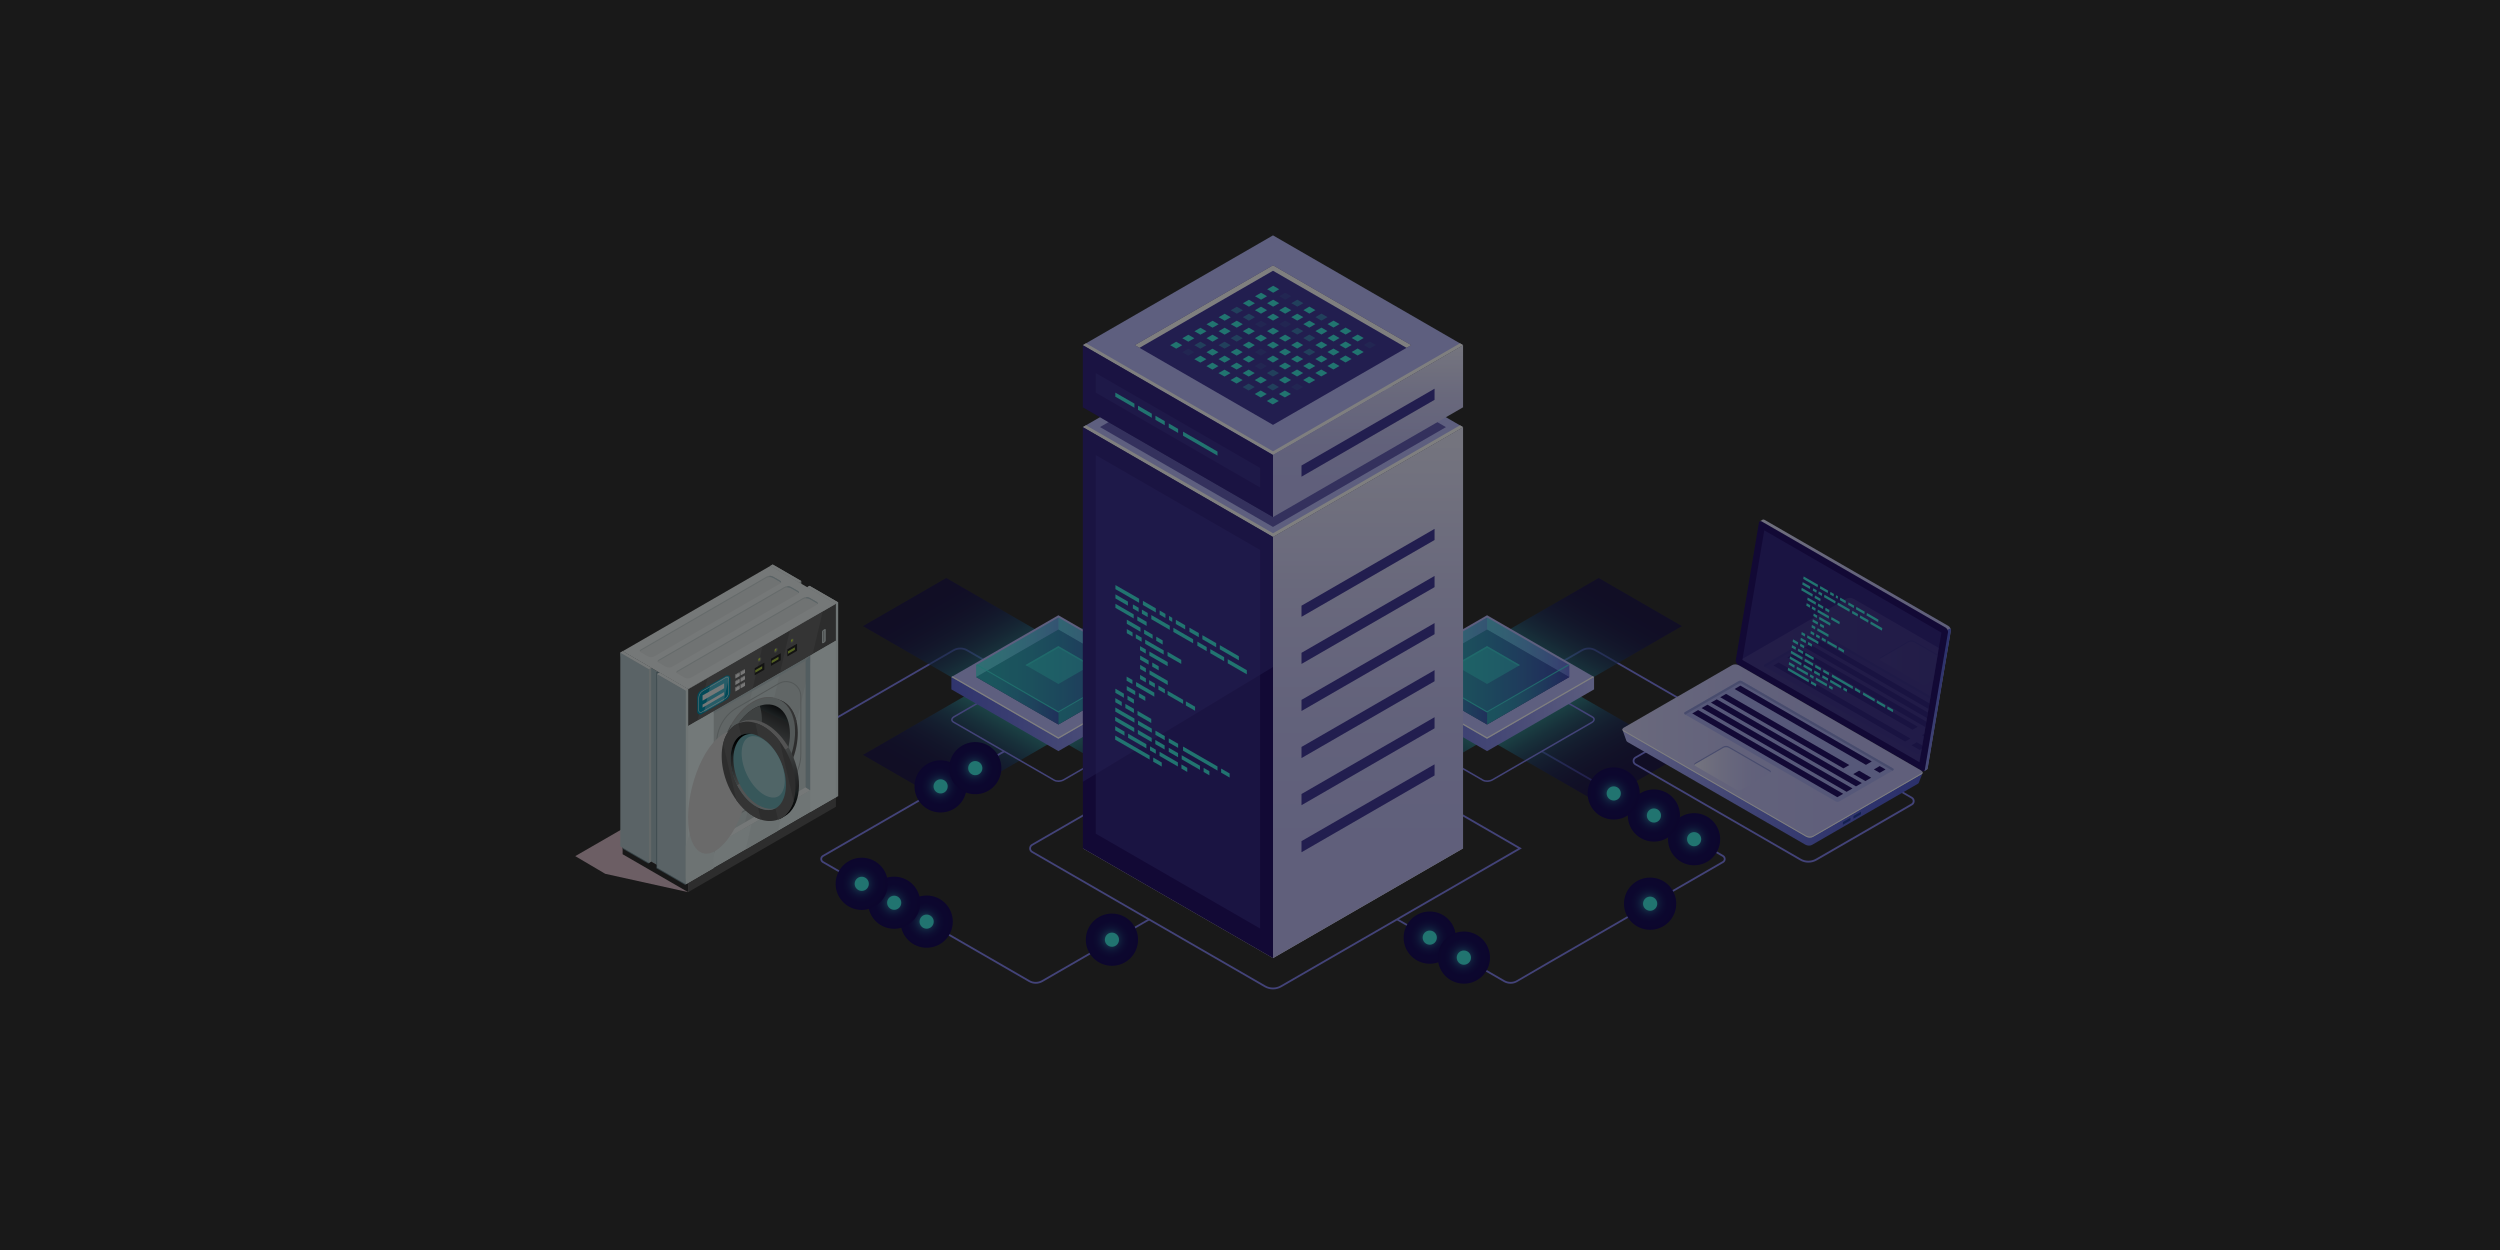 <?xml version="1.0" encoding="utf-8"?>
<!-- Generator: Adobe Illustrator 25.2.3, SVG Export Plug-In . SVG Version: 6.00 Build 0)  -->
<svg version="1.1" id="Calque_1" xmlns="http://www.w3.org/2000/svg" xmlns:xlink="http://www.w3.org/1999/xlink" x="0px" y="0px"
	 viewBox="0 0 4000 2000" style="enable-background:new 0 0 4000 2000;" xml:space="preserve">
<rect x="0" y="0" width="4000" height="2000" fill="#333333" stroke="none"/>
<style type="text/css">
	.st0{fill:#8686F2;}
	.st1{opacity:0.6;fill:url(#SVGID_1_);enable-background:new    ;}
	.st2{opacity:0.6;fill:url(#SVGID_2_);enable-background:new    ;}
	.st3{opacity:0.6;fill:url(#SVGID_3_);enable-background:new    ;}
	.st4{opacity:0.6;fill:url(#SVGID_4_);enable-background:new    ;}
	.st5{opacity:0.6;fill:url(#SVGID_5_);enable-background:new    ;}
	.st6{opacity:0.6;fill:url(#SVGID_6_);enable-background:new    ;}
	.st7{opacity:0.6;fill:url(#SVGID_7_);enable-background:new    ;}
	.st8{opacity:0.6;fill:url(#SVGID_8_);enable-background:new    ;}
	.st9{fill:url(#SVGID_9_);}
	.st10{fill:#BCBEFF;}
	.st11{fill:#FFFFFF;}
	.st12{fill:#0F054C;}
	.st13{opacity:0.5;fill:url(#SVGID_10_);enable-background:new    ;}
	.st14{opacity:0.5;fill:url(#SVGID_11_);enable-background:new    ;}
	.st15{opacity:0.5;fill:url(#SVGID_12_);enable-background:new    ;}
	.st16{opacity:0.5;fill:url(#SVGID_13_);enable-background:new    ;}
	.st17{opacity:0.5;fill:#42E8E0;enable-background:new    ;}
	.st18{opacity:0.5;fill:url(#SVGID_14_);enable-background:new    ;}
	.st19{opacity:0.5;fill:url(#SVGID_15_);enable-background:new    ;}
	.st20{opacity:0.8;fill:#42E8E0;enable-background:new    ;}
	.st21{fill:url(#SVGID_16_);}
	.st22{opacity:0.5;fill:url(#SVGID_17_);enable-background:new    ;}
	.st23{opacity:0.5;fill:url(#SVGID_18_);enable-background:new    ;}
	.st24{opacity:0.5;fill:url(#SVGID_19_);enable-background:new    ;}
	.st25{opacity:0.5;fill:url(#SVGID_20_);enable-background:new    ;}
	.st26{opacity:0.5;fill:url(#SVGID_21_);enable-background:new    ;}
	.st27{opacity:0.5;fill:url(#SVGID_22_);enable-background:new    ;}
	.st28{opacity:0.7;fill:#453C9E;enable-background:new    ;}
	.st29{fill:url(#SVGID_23_);}
	.st30{fill:#24126A;}
	.st31{opacity:0.51;}
	.st32{fill:#453C9E;}
	.st33{fill:#42E8E0;}
	.st34{fill:url(#SVGID_24_);}
	.st35{opacity:0.51;fill:#453C9E;enable-background:new    ;}
	.st36{opacity:0.1;fill:#42E8E0;enable-background:new    ;}
	.st37{opacity:0.4;fill:#42E8E0;enable-background:new    ;}
	.st38{fill:url(#SVGID_25_);}
	.st39{fill:url(#SVGID_26_);}
	.st40{fill:url(#SVGID_27_);}
	.st41{fill:url(#SVGID_28_);}
	.st42{fill:#2842A2;}
	.st43{fill:#ADB1F2;}
	.st44{fill:#9198DB;}
	.st45{fill:url(#SVGID_29_);}
	.st46{opacity:0.11;}
	.st47{clip-path:url(#SVGID_31_);}
	.st48{fill:url(#SVGID_32_);}
	.st49{fill:url(#SVGID_33_);}
	.st50{fill:url(#SVGID_34_);}
	.st51{fill:url(#SVGID_35_);}
	.st52{fill:url(#SVGID_36_);}
	.st53{fill:url(#SVGID_37_);}
	.st54{fill:url(#SVGID_38_);}
	.st55{fill:url(#SVGID_39_);}
	.st56{fill:url(#SVGID_40_);}
	.st57{fill:url(#SVGID_41_);}
	.st58{fill:url(#SVGID_42_);}
	.st59{fill:url(#SVGID_43_);}
	.st60{fill:url(#SVGID_44_);}
	.st61{fill:url(#SVGID_45_);}
	.st62{fill:url(#SVGID_46_);}
	.st63{fill:url(#SVGID_47_);}
	.st64{fill:url(#SVGID_48_);}
	.st65{fill:url(#SVGID_49_);}
	.st66{fill:url(#SVGID_50_);}
	.st67{fill:url(#SVGID_51_);}
	.st68{fill:url(#SVGID_52_);}
	.st69{fill:url(#SVGID_53_);}
	.st70{fill:url(#SVGID_54_);}
	.st71{fill:url(#SVGID_55_);}
	.st72{fill:url(#SVGID_56_);}
	.st73{fill:url(#SVGID_57_);}
	.st74{fill:#DFEBEB;}
	.st75{fill:#B4C7CC;}
	.st76{fill:#EBF0F0;}
	.st77{fill:#C7D1D1;}
	.st78{fill:#D9BCC8;}
	.st79{fill:#D7E3E3;}
	.st80{fill:#CBD6D6;}
	.st81{fill:#C2CCCC;}
	.st82{fill:#8FABB1;}
	.st83{fill:none;stroke:#A7B0B0;stroke-width:1.632;stroke-miterlimit:10;}
	.st84{fill:#CCD6D6;}
	.st85{fill:#5B5B5B;}
	.st86{fill:#696969;}
	.st87{fill:#262625;}
	.st88{fill:#A7C343;}
	.st89{fill:#A4BBC0;}
	.st90{fill:#E6F2F2;}
	.st91{fill:#313131;}
	.st92{fill:#D6E1E1;}
	.st93{fill:#787878;}
	.st94{fill:#D6EF43;}
	.st95{fill:#6D868F;}
	.st96{fill:#0394B1;}
	.st97{fill:#4CB9CF;}
	.st98{fill:none;stroke:#EBF0F0;stroke-width:0.816;stroke-miterlimit:10;}
	.st99{fill:#B7C6C9;}
	.st100{fill:url(#XMLID_2_);}
	.st101{fill:#6E94B5;}
	.st102{fill:#A1BACF;}
	.st103{fill:url(#XMLID_3_);}
	.st104{fill:#DAE6E6;}
	.st105{fill:#E1E6E6;}
	.st106{fill:#EAEAEA;}
	.st107{fill:#B2B2B2;}
	.st108{fill:#EFEFEF;}
	.st109{fill:#A7B0B0;}
	.st110{fill:url(#XMLID_4_);}
	.st111{fill:#7D8282;}
	.st112{fill:#D4D4D4;}
	.st113{fill:url(#XMLID_5_);}
	.st114{fill:#6EAEB5;}
	.st115{fill:#A1CBCF;}
	.st116{fill:url(#XMLID_6_);}
	.st117{opacity:0.5;stroke:#000000;stroke-miterlimit:10;}
</style>
<path class="st0" d="M2416.9,1574c-3.8,0-7.7-1-11.1-3l-171-98.7l1.5-2.5l171,98.7c6,3.4,13.4,3.4,19.3,0l49.9-29.1L2756,1378
	c1.3-0.7,2.1-2.1,2.1-3.6s-0.8-2.8-2.1-3.6l-290-167.4l1.5-2.5l290,167.4c2.2,1.3,3.5,3.6,3.5,6.1c0,2.6-1.3,4.8-3.5,6.1
	l-279.6,161.4l-49.9,29C2424.6,1573,2420.7,1574,2416.9,1574z"/>
<path class="st0" d="M1324,1158.6l-1.5-2.5l202.5-116.9c7.1-4.1,16-4.1,23.1,0l94.7,54.7l-1.5,2.5l-94.7-54.7
	c-6.2-3.6-13.9-3.6-20.2,0L1324,1158.6z"/>
<path class="st0" d="M2754.6,1158.6l-202.5-116.9c-6.2-3.6-13.9-3.6-20.2,0l-94.7,54.7l-1.5-2.5l94.7-54.7c7.1-4.1,16-4.1,23.1,0
	l202.5,116.9L2754.6,1158.6z"/>
<g>
	<g>
		
			<linearGradient id="SVGID_1_" gradientUnits="userSpaceOnUse" x1="37.914" y1="-799.961" x2="37.914" y2="-978.436" gradientTransform="matrix(0.866 0.5 -1 0.577 1613.168 1509.266)">
			<stop  offset="0" style="stop-color:#42E8E0"/>
			<stop  offset="1.850000e-02" style="stop-color:#40DEDA"/>
			<stop  offset="0.115" style="stop-color:#37ADBC"/>
			<stop  offset="0.217" style="stop-color:#2E82A2"/>
			<stop  offset="0.322" style="stop-color:#285E8C"/>
			<stop  offset="0.432" style="stop-color:#22417A"/>
			<stop  offset="0.548" style="stop-color:#1E2A6C"/>
			<stop  offset="0.673" style="stop-color:#1A1A63"/>
			<stop  offset="0.813" style="stop-color:#19105D"/>
			<stop  offset="1" style="stop-color:#180D5B"/>
		</linearGradient>
		<polygon class="st1" points="2691.1,1001.8 2557.8,924.8 2379.3,1027.8 2512.6,1104.8 		"/>
		
			<linearGradient id="SVGID_2_" gradientUnits="userSpaceOnUse" x1="4600.986" y1="-2004.232" x2="4600.986" y2="-2210.267" gradientTransform="matrix(1 -0.577 0.866 0.5 -552.658 4725.034)">
			<stop  offset="0" style="stop-color:#42E8E0"/>
			<stop  offset="1.850000e-02" style="stop-color:#40DEDA"/>
			<stop  offset="0.115" style="stop-color:#37ADBC"/>
			<stop  offset="0.217" style="stop-color:#2E82A2"/>
			<stop  offset="0.322" style="stop-color:#285E8C"/>
			<stop  offset="0.432" style="stop-color:#22417A"/>
			<stop  offset="0.548" style="stop-color:#1E2A6C"/>
			<stop  offset="0.673" style="stop-color:#1A1A63"/>
			<stop  offset="0.813" style="stop-color:#19105D"/>
			<stop  offset="1" style="stop-color:#180D5B"/>
		</linearGradient>
		<polygon class="st2" points="2200.9,924.8 2067.6,1001.8 2246,1104.8 2379.3,1027.8 		"/>
		
			<linearGradient id="SVGID_3_" gradientUnits="userSpaceOnUse" x1="6066.071" y1="2520.366" x2="6066.071" y2="2341.941" gradientTransform="matrix(-0.866 -0.5 1 -0.577 5045.514 5631.584)">
			<stop  offset="0" style="stop-color:#42E8E0"/>
			<stop  offset="1.850000e-02" style="stop-color:#40DEDA"/>
			<stop  offset="0.115" style="stop-color:#37ADBC"/>
			<stop  offset="0.217" style="stop-color:#2E82A2"/>
			<stop  offset="0.322" style="stop-color:#285E8C"/>
			<stop  offset="0.432" style="stop-color:#22417A"/>
			<stop  offset="0.548" style="stop-color:#1E2A6C"/>
			<stop  offset="0.673" style="stop-color:#1A1A63"/>
			<stop  offset="0.813" style="stop-color:#19105D"/>
			<stop  offset="1" style="stop-color:#180D5B"/>
		</linearGradient>
		<polygon class="st3" points="2067.6,1207.8 2200.9,1284.8 2379.3,1181.8 2246,1104.8 		"/>
		
			<linearGradient id="SVGID_4_" gradientUnits="userSpaceOnUse" x1="1280.634" y1="4023.954" x2="1280.634" y2="3817.862" gradientTransform="matrix(-1 0.577 -0.866 -0.5 7211.34 2415.816)">
			<stop  offset="0" style="stop-color:#42E8E0"/>
			<stop  offset="1.850000e-02" style="stop-color:#40DEDA"/>
			<stop  offset="0.115" style="stop-color:#37ADBC"/>
			<stop  offset="0.217" style="stop-color:#2E82A2"/>
			<stop  offset="0.322" style="stop-color:#285E8C"/>
			<stop  offset="0.432" style="stop-color:#22417A"/>
			<stop  offset="0.548" style="stop-color:#1E2A6C"/>
			<stop  offset="0.673" style="stop-color:#1A1A63"/>
			<stop  offset="0.813" style="stop-color:#19105D"/>
			<stop  offset="1" style="stop-color:#180D5B"/>
		</linearGradient>
		<polygon class="st4" points="2557.8,1284.8 2691.1,1207.8 2512.6,1104.8 2379.3,1181.8 		"/>
	</g>
</g>
<g>
	<g>
		
			<linearGradient id="SVGID_5_" gradientUnits="userSpaceOnUse" x1="-358.691" y1="-456.521" x2="-358.691" y2="-634.996" gradientTransform="matrix(0.866 0.5 -1 0.577 1613.168 1509.266)">
			<stop  offset="0" style="stop-color:#42E8E0"/>
			<stop  offset="1.850000e-02" style="stop-color:#40DEDA"/>
			<stop  offset="0.115" style="stop-color:#37ADBC"/>
			<stop  offset="0.217" style="stop-color:#2E82A2"/>
			<stop  offset="0.322" style="stop-color:#285E8C"/>
			<stop  offset="0.432" style="stop-color:#22417A"/>
			<stop  offset="0.548" style="stop-color:#1E2A6C"/>
			<stop  offset="0.673" style="stop-color:#1A1A63"/>
			<stop  offset="0.813" style="stop-color:#19105D"/>
			<stop  offset="1" style="stop-color:#180D5B"/>
		</linearGradient>
		<polygon class="st5" points="2004.2,1001.8 1870.9,924.8 1692.4,1027.8 1825.7,1104.8 		"/>
		
			<linearGradient id="SVGID_6_" gradientUnits="userSpaceOnUse" x1="4257.545" y1="-2400.837" x2="4257.545" y2="-2606.872" gradientTransform="matrix(1 -0.577 0.866 0.5 -552.658 4725.034)">
			<stop  offset="0" style="stop-color:#42E8E0"/>
			<stop  offset="1.850000e-02" style="stop-color:#40DEDA"/>
			<stop  offset="0.115" style="stop-color:#37ADBC"/>
			<stop  offset="0.217" style="stop-color:#2E82A2"/>
			<stop  offset="0.322" style="stop-color:#285E8C"/>
			<stop  offset="0.432" style="stop-color:#22417A"/>
			<stop  offset="0.548" style="stop-color:#1E2A6C"/>
			<stop  offset="0.673" style="stop-color:#1A1A63"/>
			<stop  offset="0.813" style="stop-color:#19105D"/>
			<stop  offset="1" style="stop-color:#180D5B"/>
		</linearGradient>
		<polygon class="st6" points="1514,924.8 1380.7,1001.8 1559.1,1104.8 1692.4,1027.8 		"/>
		
			<linearGradient id="SVGID_7_" gradientUnits="userSpaceOnUse" x1="6462.676" y1="2176.926" x2="6462.676" y2="1998.501" gradientTransform="matrix(-0.866 -0.5 1 -0.577 5045.514 5631.584)">
			<stop  offset="0" style="stop-color:#42E8E0"/>
			<stop  offset="1.850000e-02" style="stop-color:#40DEDA"/>
			<stop  offset="0.115" style="stop-color:#37ADBC"/>
			<stop  offset="0.217" style="stop-color:#2E82A2"/>
			<stop  offset="0.322" style="stop-color:#285E8C"/>
			<stop  offset="0.432" style="stop-color:#22417A"/>
			<stop  offset="0.548" style="stop-color:#1E2A6C"/>
			<stop  offset="0.673" style="stop-color:#1A1A63"/>
			<stop  offset="0.813" style="stop-color:#19105D"/>
			<stop  offset="1" style="stop-color:#180D5B"/>
		</linearGradient>
		<polygon class="st7" points="1380.7,1207.8 1514,1284.8 1692.4,1181.8 1559.1,1104.8 		"/>
		
			<linearGradient id="SVGID_8_" gradientUnits="userSpaceOnUse" x1="1624.074" y1="4420.559" x2="1624.074" y2="4214.466" gradientTransform="matrix(-1 0.577 -0.866 -0.5 7211.34 2415.816)">
			<stop  offset="0" style="stop-color:#42E8E0"/>
			<stop  offset="1.850000e-02" style="stop-color:#40DEDA"/>
			<stop  offset="0.115" style="stop-color:#37ADBC"/>
			<stop  offset="0.217" style="stop-color:#2E82A2"/>
			<stop  offset="0.322" style="stop-color:#285E8C"/>
			<stop  offset="0.432" style="stop-color:#22417A"/>
			<stop  offset="0.548" style="stop-color:#1E2A6C"/>
			<stop  offset="0.673" style="stop-color:#1A1A63"/>
			<stop  offset="0.813" style="stop-color:#19105D"/>
			<stop  offset="1" style="stop-color:#180D5B"/>
		</linearGradient>
		<polygon class="st8" points="1870.9,1284.8 2004.2,1207.8 1825.7,1104.8 1692.4,1181.8 		"/>
	</g>
</g>
<g>
	<g>
		<g>
			<path class="st0" d="M1693.4,1251.1c-2.7,0-5.2-0.6-7.2-1.7l-161.2-93c-2.1-1.2-3.2-2.9-3.2-4.8c0-2.2,1.6-4.4,4.3-6l159-91.8
				c4.9-2.8,12-3.1,16.3-0.6l161.2,93c2.1,1.2,3.2,2.9,3.2,4.8c0,2.2-1.6,4.4-4.3,6l-159,91.8
				C1699.8,1250.3,1696.5,1251.1,1693.4,1251.1z M1687.4,1247.3c3.4,2,9.8,1.7,13.8-0.6l159-91.8c1.9-1.1,3.1-2.5,3.1-3.8
				s-1.1-2.2-2-2.7l-161.2-93c-3.4-2-9.8-1.7-13.8,0.6l-159,91.8c-1.9,1.1-3.1,2.5-3.1,3.8s1.1,2.2,2,2.7L1687.4,1247.3z"/>
			<g>
				<g>
					
						<linearGradient id="SVGID_9_" gradientUnits="userSpaceOnUse" x1="1437.624" y1="-729.5" x2="1876.211" y2="-729.5" gradientTransform="matrix(1 0 0 1 0 1872)">
						<stop  offset="0" style="stop-color:#5761D7"/>
						<stop  offset="0.165" style="stop-color:#5E67DA"/>
						<stop  offset="0.405" style="stop-color:#727AE2"/>
						<stop  offset="0.692" style="stop-color:#9297EE"/>
						<stop  offset="1" style="stop-color:#BCBEFF"/>
					</linearGradient>
					<polygon class="st9" points="1864.5,1083.2 1864.5,1103 1693.4,1201.8 1522.2,1103 1522.2,1083.2 					"/>
					<polygon class="st10" points="1693.4,1182 1522.2,1083.2 1693.4,984.4 1864.5,1083.2 					"/>
					<polygon class="st11" points="1693.4,1179.7 1524.2,1082.1 1522.2,1083.2 1693.4,1182 1864.5,1083.2 1862.5,1082.1 					"/>
				</g>
				<g>
					<polygon class="st12" points="1693.4,1159.2 1561.8,1083.2 1693.4,1007.2 1825,1083.2 					"/>
					<g>
						
							<linearGradient id="SVGID_10_" gradientUnits="userSpaceOnUse" x1="1561.8" y1="-788.8" x2="1825" y2="-788.8" gradientTransform="matrix(1 0 0 1 0 1872)">
							<stop  offset="0" style="stop-color:#42E8E0"/>
							<stop  offset="0.151" style="stop-color:#43E3E0"/>
							<stop  offset="0.329" style="stop-color:#45D5DF"/>
							<stop  offset="0.52" style="stop-color:#49BDDD"/>
							<stop  offset="0.721" style="stop-color:#4E9CDB"/>
							<stop  offset="0.927" style="stop-color:#5472D8"/>
							<stop  offset="1" style="stop-color:#5761D7"/>
						</linearGradient>
						<polygon class="st13" points="1693.4,1159.2 1561.8,1083.2 1693.4,1007.2 1825,1083.2 						"/>
						<g>
							
								<linearGradient id="SVGID_11_" gradientUnits="userSpaceOnUse" x1="1693.4" y1="-836.35" x2="1825" y2="-836.35" gradientTransform="matrix(1 0 0 1 0 1872)">
								<stop  offset="0" style="stop-color:#42E8E0"/>
								<stop  offset="0.151" style="stop-color:#43E3E0"/>
								<stop  offset="0.329" style="stop-color:#45D5DF"/>
								<stop  offset="0.52" style="stop-color:#49BDDD"/>
								<stop  offset="0.721" style="stop-color:#4E9CDB"/>
								<stop  offset="0.927" style="stop-color:#5472D8"/>
								<stop  offset="1" style="stop-color:#5761D7"/>
							</linearGradient>
							<polygon class="st14" points="1693.4,988.1 1825,1064.1 1825,1083.2 1693.4,1007.2 							"/>
							
								<linearGradient id="SVGID_12_" gradientUnits="userSpaceOnUse" x1="1561.8" y1="-836.35" x2="1693.4" y2="-836.35" gradientTransform="matrix(1 0 0 1 0 1872)">
								<stop  offset="0" style="stop-color:#42E8E0"/>
								<stop  offset="0.151" style="stop-color:#43E3E0"/>
								<stop  offset="0.329" style="stop-color:#45D5DF"/>
								<stop  offset="0.52" style="stop-color:#49BDDD"/>
								<stop  offset="0.721" style="stop-color:#4E9CDB"/>
								<stop  offset="0.927" style="stop-color:#5472D8"/>
								<stop  offset="1" style="stop-color:#5761D7"/>
							</linearGradient>
							<polygon class="st15" points="1693.4,1007.2 1561.8,1083.2 1561.8,1064.1 1693.4,988.1 							"/>
							
								<linearGradient id="SVGID_13_" gradientUnits="userSpaceOnUse" x1="1561.8" y1="-807.9" x2="1825" y2="-807.9" gradientTransform="matrix(1 0 0 1 0 1872)">
								<stop  offset="0" style="stop-color:#42E8E0"/>
								<stop  offset="0.151" style="stop-color:#43E3E0"/>
								<stop  offset="0.329" style="stop-color:#45D5DF"/>
								<stop  offset="0.52" style="stop-color:#49BDDD"/>
								<stop  offset="0.721" style="stop-color:#4E9CDB"/>
								<stop  offset="0.927" style="stop-color:#5472D8"/>
								<stop  offset="1" style="stop-color:#5761D7"/>
							</linearGradient>
							<polygon class="st16" points="1693.4,1140.1 1561.8,1064.1 1693.4,988.1 1825,1064.1 							"/>
							<polygon class="st17" points="1693.4,1094.4 1640.8,1064.1 1693.4,1033.7 1746,1064.1 							"/>
							<polygon class="st17" points="1693.4,1036.5 1743.6,1065.5 1746,1064.1 1693.4,1033.7 1640.8,1064.1 1643.2,1065.5 							
								"/>
							
								<linearGradient id="SVGID_14_" gradientUnits="userSpaceOnUse" x1="1693.4" y1="-760.35" x2="1825" y2="-760.35" gradientTransform="matrix(1 0 0 1 0 1872)">
								<stop  offset="0" style="stop-color:#42E8E0"/>
								<stop  offset="0.151" style="stop-color:#43E3E0"/>
								<stop  offset="0.329" style="stop-color:#45D5DF"/>
								<stop  offset="0.52" style="stop-color:#49BDDD"/>
								<stop  offset="0.721" style="stop-color:#4E9CDB"/>
								<stop  offset="0.927" style="stop-color:#5472D8"/>
								<stop  offset="1" style="stop-color:#5761D7"/>
							</linearGradient>
							<polygon class="st18" points="1693.4,1140.1 1693.4,1159.2 1825,1083.2 1825,1064.1 							"/>
						</g>
						
							<linearGradient id="SVGID_15_" gradientUnits="userSpaceOnUse" x1="1561.8" y1="-760.35" x2="1693.4" y2="-760.35" gradientTransform="matrix(1 0 0 1 0 1872)">
							<stop  offset="0" style="stop-color:#42E8E0"/>
							<stop  offset="0.151" style="stop-color:#43E3E0"/>
							<stop  offset="0.329" style="stop-color:#45D5DF"/>
							<stop  offset="0.52" style="stop-color:#49BDDD"/>
							<stop  offset="0.721" style="stop-color:#4E9CDB"/>
							<stop  offset="0.927" style="stop-color:#5472D8"/>
							<stop  offset="1" style="stop-color:#5761D7"/>
						</linearGradient>
						<polygon class="st19" points="1561.8,1064.1 1561.8,1083.2 1693.4,1159.2 1693.4,1140.1 						"/>
					</g>
					<polygon class="st20" points="1693.4,1138 1563.6,1063 1561.7,1064.1 1693.4,1140.1 1825,1064.1 1823.2,1063 					"/>
				</g>
			</g>
		</g>
		<g>
			<path class="st0" d="M2379.3,1251.1c-2.7,0-5.2-0.6-7.2-1.7l-161.1-93c-2.1-1.2-3.2-2.9-3.2-4.8c0-2.2,1.6-4.4,4.3-6l159-91.8
				c4.9-2.8,12-3.1,16.3-0.6l161.1,93c2.1,1.2,3.2,2.9,3.2,4.8c0,2.2-1.6,4.4-4.3,6l-159,91.8
				C2385.8,1250.3,2382.5,1251.1,2379.3,1251.1z M2373.4,1247.3c3.4,2,9.8,1.7,13.8-0.6l159-91.8c1.9-1.1,3.1-2.5,3.1-3.8
				s-1.1-2.2-2-2.7l-161.1-93c-3.4-2-9.8-1.7-13.8,0.6l-159,91.8c-1.9,1.1-3.1,2.5-3.1,3.8s1.1,2.2,2,2.7L2373.4,1247.3z"/>
			<g>
				<g>
					
						<linearGradient id="SVGID_16_" gradientUnits="userSpaceOnUse" x1="2123.577" y1="-729.5" x2="2562.163" y2="-729.5" gradientTransform="matrix(1 0 0 1 0 1872)">
						<stop  offset="0" style="stop-color:#5761D7"/>
						<stop  offset="0.165" style="stop-color:#5E67DA"/>
						<stop  offset="0.405" style="stop-color:#727AE2"/>
						<stop  offset="0.692" style="stop-color:#9297EE"/>
						<stop  offset="1" style="stop-color:#BCBEFF"/>
					</linearGradient>
					<polygon class="st21" points="2550.5,1083.2 2550.5,1103 2379.3,1201.8 2208.2,1103 2208.2,1083.2 					"/>
					<polygon class="st10" points="2379.3,1182 2208.2,1083.2 2379.3,984.4 2550.5,1083.2 					"/>
					<polygon class="st11" points="2379.3,1179.7 2210.2,1082.1 2208.2,1083.2 2379.3,1182 2550.5,1083.2 2548.4,1082.1 					"/>
				</g>
				<g>
					<polygon class="st12" points="2379.3,1159.2 2247.7,1083.2 2379.3,1007.2 2510.9,1083.2 					"/>
					<g>
						
							<linearGradient id="SVGID_17_" gradientUnits="userSpaceOnUse" x1="2247.7" y1="-788.8" x2="2510.9" y2="-788.8" gradientTransform="matrix(1 0 0 1 0 1872)">
							<stop  offset="0" style="stop-color:#42E8E0"/>
							<stop  offset="0.151" style="stop-color:#43E3E0"/>
							<stop  offset="0.329" style="stop-color:#45D5DF"/>
							<stop  offset="0.52" style="stop-color:#49BDDD"/>
							<stop  offset="0.721" style="stop-color:#4E9CDB"/>
							<stop  offset="0.927" style="stop-color:#5472D8"/>
							<stop  offset="1" style="stop-color:#5761D7"/>
						</linearGradient>
						<polygon class="st22" points="2379.3,1159.2 2247.7,1083.2 2379.3,1007.2 2510.9,1083.2 						"/>
						<g>
							
								<linearGradient id="SVGID_18_" gradientUnits="userSpaceOnUse" x1="2379.3" y1="-836.35" x2="2510.9" y2="-836.35" gradientTransform="matrix(1 0 0 1 0 1872)">
								<stop  offset="0" style="stop-color:#42E8E0"/>
								<stop  offset="0.151" style="stop-color:#43E3E0"/>
								<stop  offset="0.329" style="stop-color:#45D5DF"/>
								<stop  offset="0.52" style="stop-color:#49BDDD"/>
								<stop  offset="0.721" style="stop-color:#4E9CDB"/>
								<stop  offset="0.927" style="stop-color:#5472D8"/>
								<stop  offset="1" style="stop-color:#5761D7"/>
							</linearGradient>
							<polygon class="st23" points="2379.3,988.1 2510.9,1064.1 2510.9,1083.2 2379.3,1007.2 							"/>
							
								<linearGradient id="SVGID_19_" gradientUnits="userSpaceOnUse" x1="2247.7" y1="-836.35" x2="2379.3" y2="-836.35" gradientTransform="matrix(1 0 0 1 0 1872)">
								<stop  offset="0" style="stop-color:#42E8E0"/>
								<stop  offset="0.151" style="stop-color:#43E3E0"/>
								<stop  offset="0.329" style="stop-color:#45D5DF"/>
								<stop  offset="0.52" style="stop-color:#49BDDD"/>
								<stop  offset="0.721" style="stop-color:#4E9CDB"/>
								<stop  offset="0.927" style="stop-color:#5472D8"/>
								<stop  offset="1" style="stop-color:#5761D7"/>
							</linearGradient>
							<polygon class="st24" points="2379.3,1007.2 2247.7,1083.2 2247.7,1064.1 2379.3,988.1 							"/>
							
								<linearGradient id="SVGID_20_" gradientUnits="userSpaceOnUse" x1="2247.7" y1="-807.9" x2="2510.9" y2="-807.9" gradientTransform="matrix(1 0 0 1 0 1872)">
								<stop  offset="0" style="stop-color:#42E8E0"/>
								<stop  offset="0.151" style="stop-color:#43E3E0"/>
								<stop  offset="0.329" style="stop-color:#45D5DF"/>
								<stop  offset="0.52" style="stop-color:#49BDDD"/>
								<stop  offset="0.721" style="stop-color:#4E9CDB"/>
								<stop  offset="0.927" style="stop-color:#5472D8"/>
								<stop  offset="1" style="stop-color:#5761D7"/>
							</linearGradient>
							<polygon class="st25" points="2379.3,1140.1 2247.7,1064.1 2379.3,988.1 2510.9,1064.1 							"/>
							<polygon class="st17" points="2379.3,1094.4 2326.7,1064.1 2379.3,1033.7 2431.9,1064.1 							"/>
							<polygon class="st17" points="2379.3,1036.5 2429.5,1065.5 2431.9,1064.1 2379.3,1033.7 2326.7,1064.1 2329.1,1065.5 							
								"/>
							
								<linearGradient id="SVGID_21_" gradientUnits="userSpaceOnUse" x1="2379.3" y1="-760.35" x2="2510.9" y2="-760.35" gradientTransform="matrix(1 0 0 1 0 1872)">
								<stop  offset="0" style="stop-color:#42E8E0"/>
								<stop  offset="0.151" style="stop-color:#43E3E0"/>
								<stop  offset="0.329" style="stop-color:#45D5DF"/>
								<stop  offset="0.52" style="stop-color:#49BDDD"/>
								<stop  offset="0.721" style="stop-color:#4E9CDB"/>
								<stop  offset="0.927" style="stop-color:#5472D8"/>
								<stop  offset="1" style="stop-color:#5761D7"/>
							</linearGradient>
							<polygon class="st26" points="2379.3,1140.1 2379.3,1159.2 2510.9,1083.2 2510.9,1064.1 							"/>
						</g>
						
							<linearGradient id="SVGID_22_" gradientUnits="userSpaceOnUse" x1="2247.7" y1="-760.35" x2="2379.3" y2="-760.35" gradientTransform="matrix(1 0 0 1 0 1872)">
							<stop  offset="0" style="stop-color:#42E8E0"/>
							<stop  offset="0.151" style="stop-color:#43E3E0"/>
							<stop  offset="0.329" style="stop-color:#45D5DF"/>
							<stop  offset="0.52" style="stop-color:#49BDDD"/>
							<stop  offset="0.721" style="stop-color:#4E9CDB"/>
							<stop  offset="0.927" style="stop-color:#5472D8"/>
							<stop  offset="1" style="stop-color:#5761D7"/>
						</linearGradient>
						<polygon class="st27" points="2247.7,1064.1 2247.7,1083.2 2379.3,1159.2 2379.3,1140.1 						"/>
					</g>
					<polygon class="st20" points="2379.3,1138 2249.5,1063 2247.7,1064.1 2379.3,1140.1 2510.9,1064.1 2509.1,1063 					"/>
				</g>
			</g>
		</g>
	</g>
	<g>
		<polygon class="st10" points="2036.8,859 1732.6,683.3 2036.8,507.8 2340.9,683.4 		"/>
		<polygon class="st28" points="2036.8,843.1 1760,683.3 2036.8,523.6 2313.5,683.4 		"/>
		<path class="st0" d="M2036.8,1583c-4.7,0-9.4-1.2-13.6-3.6l-372.5-215.1c-2.5-1.4-4-4-4-6.9s1.5-5.5,4-6.9l386.1-222.9
			l398.1,229.8l-384.5,222C2046.2,1581.8,2041.5,1583,2036.8,1583z M2024.7,1576.9c7.5,4.3,16.7,4.3,24.2,0l380.1-219.5
			l-392.2-226.5L1652.1,1353c-1.6,0.9-2.5,2.6-2.5,4.4s0.9,3.5,2.5,4.4L2024.7,1576.9z"/>
		<polygon class="st11" points="2036.8,1533 1732.6,1357.4 2036.8,1181.8 2340.9,1357.4 		"/>
		
			<linearGradient id="SVGID_23_" gradientUnits="userSpaceOnUse" x1="2188.85" y1="-528.788" x2="2188.85" y2="-1170.621" gradientTransform="matrix(1 0 0 1 0 1872)">
			<stop  offset="0" style="stop-color:#C0BFF6"/>
			<stop  offset="0.294" style="stop-color:#C5C4F7"/>
			<stop  offset="0.64" style="stop-color:#D3D2F9"/>
			<stop  offset="1" style="stop-color:#E9E9FD"/>
		</linearGradient>
		<polygon class="st29" points="2340.9,683.4 2340.9,1357.4 2036.8,1533 2036.8,859 		"/>
		<polygon class="st30" points="1732.6,683.3 1732.6,1357.4 2036.8,1533 2036.8,859 		"/>
		<g class="st31">
			<polygon class="st32" points="1753.2,728.1 1753.2,1333.9 2016.2,1485.7 2016.2,879.9 			"/>
		</g>
		<polygon class="st32" points="2295.3,846.2 2295.3,864 2082.4,986.9 2082.4,969.1 		"/>
		<polygon class="st32" points="2295.3,921.5 2295.3,939.4 2082.4,1062.3 2082.4,1044.5 		"/>
		<polygon class="st32" points="2295.3,996.9 2295.3,1014.7 2082.4,1137.6 2082.4,1119.8 		"/>
		<polygon class="st32" points="2295.3,1072.2 2295.3,1090 2082.4,1212.9 2082.4,1195.1 		"/>
		<polygon class="st32" points="2295.3,1147.5 2295.3,1165.3 2082.4,1288.3 2082.4,1270.4 		"/>
		<polygon class="st32" points="2295.3,1222.9 2295.3,1240.7 2082.4,1363.6 2082.4,1345.8 		"/>
		<polygon class="st11" points="2036.8,853.2 1737.6,680.5 1732.6,683.3 2036.8,859 2340.9,683.4 2336,680.5 		"/>
		<g class="st31">
			<polygon class="st32" points="1732.6,1250.9 2036.8,1067.2 2036.8,859 1732.6,683.3 			"/>
		</g>
		<g>
			<polygon class="st33" points="1784.7,942.6 1822.6,964.5 1822.6,957.9 1784.7,936.1 			"/>
			<polygon class="st33" points="1828.6,968 1849.3,979.9 1849.3,973.3 1828.7,961.4 			"/>
			<polygon class="st33" points="1881.3,998.4 1896.3,1007 1896.3,1000.4 1881.4,991.8 			"/>
			<polygon class="st33" points="1870.5,992.1 1875.6,995 1875.6,988.5 1870.5,985.5 			"/>
			<polygon class="st33" points="1855.4,983.4 1864.7,988.8 1864.7,982.2 1855.4,976.8 			"/>
			<polygon class="st33" points="1819.7,992.9 1834.6,1001.5 1834.6,994.9 1819.7,986.3 			"/>
			<polygon class="st33" points="1784.7,972.6 1813.9,989.5 1813.9,983 1784.7,966.1 			"/>
			<g>
				<polygon class="st33" points="1839.2,1079.1 1868.4,1096 1868.4,1089.4 1839.2,1072.5 				"/>
				<polygon class="st33" points="1824.2,1070.4 1833.4,1075.7 1833.4,1069.2 1824.2,1063.8 				"/>
			</g>
			<polygon class="st33" points="1839,1049 1868.3,1065.9 1868.3,1059.3 1839,1042.5 			"/>
			<polygon class="st33" points="1824,1040.3 1833.2,1045.7 1833.3,1039.1 1824,1033.8 			"/>
			<polygon class="st33" points="1839.4,1208.8 1784.3,1177 1784.3,1183.5 1839.4,1215.3 			"/>
			<polygon class="st33" points="1858.8,1220 1845.2,1212.1 1845.1,1218.7 1858.8,1226.5 			"/>
			<polygon class="st33" points="1948,1226.3 1892.9,1194.5 1892.9,1201.1 1948,1232.9 			"/>
			<polygon class="st33" points="1967.4,1237.5 1953.8,1229.7 1953.8,1236.2 1967.4,1244.1 			"/>
			<polygon class="st33" points="1799.2,1170.6 1784.3,1161.9 1784.3,1168.5 1799.2,1177.1 			"/>
			<polygon class="st33" points="1885,1190 1870,1181.4 1870,1188 1885,1196.6 			"/>
			<polygon class="st33" points="1834.2,1190.8 1805,1173.9 1805,1180.5 1834.2,1197.4 			"/>
			<polygon class="st33" points="1849.3,1199.5 1840,1194.1 1840,1200.7 1849.3,1206 			"/>
			<polygon class="st33" points="1884.6,1219.8 1855.3,1202.9 1855.3,1209.5 1884.6,1226.4 			"/>
			<polygon class="st33" points="1899.6,1228.5 1890.3,1223.2 1890.3,1229.7 1899.6,1235.1 			"/>
			<polygon class="st33" points="1884.9,1205 1870,1196.4 1870,1203 1884.9,1211.6 			"/>
			<polygon class="st33" points="1920,1225.2 1890.7,1208.4 1890.7,1214.9 1920,1231.8 			"/>
			<polygon class="st33" points="1935,1233.9 1925.8,1228.6 1925.8,1235.2 1935,1240.5 			"/>
			<polygon class="st33" points="1814.8,1164.6 1784.3,1146.9 1784.3,1153.5 1814.8,1171.2 			"/>
			<polygon class="st33" points="1842.7,1180.7 1820.6,1167.9 1820.6,1174.5 1842.7,1187.2 			"/>
			<polygon class="st33" points="1863.4,1192.6 1848.5,1184 1848.5,1190.6 1863.4,1199.2 			"/>
			<polygon class="st33" points="1964.4,1061.3 1994.9,1078.9 1994.9,1072.3 1964.4,1054.7 			"/>
			<polygon class="st33" points="1936.5,1045.2 1958.6,1057.9 1958.6,1051.4 1936.5,1038.6 			"/>
			<polygon class="st33" points="1915.8,1033.2 1930.7,1041.9 1930.7,1035.3 1915.8,1026.7 			"/>
			<polygon class="st33" points="1951.7,1038.9 1982.2,1056.5 1982.2,1050 1951.7,1032.3 			"/>
			<polygon class="st33" points="1923.8,1022.8 1945.9,1035.6 1945.9,1029 1923.8,1016.3 			"/>
			<polygon class="st33" points="1903.1,1010.9 1918.1,1019.5 1918.1,1012.9 1903.1,1004.3 			"/>
			<polygon class="st33" points="1843.6,1066.7 1853.9,1072.6 1853.9,1066.1 1843.6,1060.1 			"/>
			<polygon class="st33" points="1824.2,1055.5 1837.8,1063.3 1837.8,1056.8 1824.2,1048.9 			"/>
			<polygon class="st33" points="1815.1,1149.7 1784.5,1132 1784.5,1138.6 1815.1,1156.2 			"/>
			<polygon class="st33" points="1842.9,1165.8 1820.8,1153 1820.8,1159.6 1842.9,1172.3 			"/>
			<polygon class="st33" points="1863.6,1177.7 1848.7,1169.1 1848.7,1175.7 1863.6,1184.3 			"/>
			<polygon class="st33" points="1794.8,1123 1784.5,1117 1784.5,1123.6 1794.8,1129.6 			"/>
			<polygon class="st33" points="1814.3,1134.2 1800.6,1126.3 1800.6,1132.9 1814.3,1140.8 			"/>
			<polygon class="st33" points="1842,1150.2 1820.1,1137.5 1820,1144.1 1842,1156.8 			"/>
			<polygon class="st33" points="1850,1025.3 1860.3,1031.3 1860.3,1024.7 1850,1018.7 			"/>
			<polygon class="st33" points="1830.6,1014.1 1844.2,1022 1844.2,1015.4 1830.6,1007.5 			"/>
			<polygon class="st33" points="1802.9,998.1 1824.8,1010.8 1824.8,1004.2 1802.9,991.5 			"/>
			<polygon class="st33" points="1868.1,1049.7 1890,1062.3 1890,1055.8 1868.1,1043.1 			"/>
			<polygon class="st33" points="1832.3,1030.1 1861.9,1047.2 1861.9,1040.6 1832.3,1023.5 			"/>
			<polygon class="st33" points="1817.3,1021.4 1826.6,1026.8 1826.6,1020.2 1817.3,1014.8 			"/>
			<polygon class="st33" points="1802.9,1013.1 1812.1,1018.4 1812.1,1011.9 1802.9,1006.5 			"/>
			<g>
				<polygon class="st33" points="1817.7,1097.9 1846.9,1114.7 1846.9,1108.2 1817.7,1091.3 				"/>
				<polygon class="st33" points="1802.6,1089.2 1811.9,1094.5 1811.9,1087.9 1802.6,1082.6 				"/>
				<polygon class="st33" points="1822.2,1115.5 1832.5,1121.4 1832.5,1114.9 1822.2,1108.9 				"/>
				<polygon class="st33" points="1853.5,1103.5 1863.8,1109.4 1863.8,1102.9 1853.5,1096.9 				"/>
				<polygon class="st33" points="1868.2,1111.9 1893,1126.2 1893,1119.7 1868.2,1105.4 				"/>
				<polygon class="st33" points="1897.4,1128.8 1912.1,1137.2 1912.1,1130.7 1897.4,1122.2 				"/>
				<polygon class="st33" points="1802.8,1104.3 1816.4,1112.2 1816.4,1105.6 1802.8,1097.7 				"/>
				<g>
					<polygon class="st33" points="1804,1119.7 1814.3,1125.7 1814.3,1119.1 1804,1113.1 					"/>
					<polygon class="st33" points="1784.6,1108.5 1798.2,1116.4 1798.2,1109.8 1784.6,1101.9 					"/>
				</g>
				<polygon class="st33" points="1838.6,1094.8 1847.8,1100.2 1847.8,1093.6 1838.6,1088.3 				"/>
				<polygon class="st33" points="1824.1,1086.5 1833.4,1091.9 1833.4,1085.3 1824.1,1079.9 				"/>
			</g>
			<polygon class="st33" points="1877.4,1011.1 1909,1029.3 1909,1022.8 1877.4,1004.5 			"/>
			<polygon class="st33" points="1842.1,990.7 1871.6,1007.8 1871.7,1001.2 1842.1,984.1 			"/>
			<polygon class="st33" points="1827,982 1836.3,987.3 1836.3,980.8 1827,975.4 			"/>
			<polygon class="st33" points="1812.6,973.6 1821.8,979 1821.8,972.4 1812.6,967.1 			"/>
			<polygon class="st33" points="1804.7,969.1 1784.7,957.5 1784.7,951 1804.7,962.5 			"/>
		</g>
		<g>
			<polygon class="st10" points="2036.8,727.8 1732.6,552.2 2036.8,376.6 2340.9,552.2 			"/>
			<polygon class="st32" points="2036.8,679.8 1815.7,552.2 2036.8,424.5 2257.9,552.2 			"/>
			<polygon class="st11" points="2036.8,433.2 2250.4,556.5 2257.9,552.2 2036.8,424.5 1815.7,552.2 1823.2,556.5 			"/>
			
				<linearGradient id="SVGID_24_" gradientUnits="userSpaceOnUse" x1="2188.85" y1="-1106.158" x2="2188.85" y2="-1313.997" gradientTransform="matrix(1 0 0 1 0 1872)">
				<stop  offset="0" style="stop-color:#C0BFF6"/>
				<stop  offset="0.294" style="stop-color:#C5C4F7"/>
				<stop  offset="0.64" style="stop-color:#D3D2F9"/>
				<stop  offset="1" style="stop-color:#E9E9FD"/>
			</linearGradient>
			<polygon class="st34" points="2340.9,552.2 2340.9,651.7 2036.8,827.3 2036.8,727.8 			"/>
			<polygon class="st30" points="1732.6,552.2 1732.6,651.7 2036.8,827.3 2036.8,727.8 			"/>
			<g class="st31">
				<polygon class="st32" points="1753.2,596.9 1753.2,628.2 2016.2,780 2016.2,748.7 				"/>
			</g>
			<polygon class="st11" points="2036.8,722.1 1737.6,549.3 1732.6,552.2 2036.8,727.8 2340.9,552.2 2336,549.3 			"/>
			<polygon class="st32" points="2295.3,621.9 2295.3,639.7 2082.4,762.7 2082.4,744.8 			"/>
			<polygon class="st35" points="1732.6,552.2 1732.6,651.7 2036.8,827.3 2036.8,727.8 			"/>
			<polygon class="st33" points="1948,722.5 1892.9,690.7 1892.9,697.2 1948,729 			"/>
			<polygon class="st33" points="1885,686.2 1870,677.5 1870,684.1 1885,692.7 			"/>
			<polygon class="st33" points="1815.1,645.8 1784.5,628.2 1784.5,634.7 1815.1,652.4 			"/>
			<polygon class="st33" points="1842.9,661.9 1820.8,649.1 1820.8,655.7 1842.9,668.5 			"/>
			<polygon class="st33" points="1863.6,673.8 1848.7,665.2 1848.7,671.8 1863.6,680.4 			"/>
			<g>
				<g>
					<polygon class="st33" points="2037.1,468.4 2027.4,462.8 2037.1,457.2 2046.7,462.8 					"/>
					<polygon class="st36" points="2056.4,479.5 2046.7,473.9 2056.4,468.4 2066.1,473.9 					"/>
					<polygon class="st37" points="2075.7,490.6 2066.1,485.1 2075.7,479.5 2085.4,485.1 					"/>
					<polygon class="st33" points="2095,501.8 2085.4,496.2 2095,490.6 2104.7,496.2 					"/>
					<polygon class="st37" points="2114.3,513 2104.7,507.4 2114.3,501.8 2124,507.4 					"/>
					<polygon class="st33" points="2133.6,524.1 2124,518.5 2133.6,513 2143.3,518.5 					"/>
					<polygon class="st33" points="2153,535.3 2143.3,529.7 2153,524.1 2162.6,529.7 					"/>
					<polygon class="st33" points="2172.3,546.4 2162.6,540.8 2172.3,535.3 2181.9,540.8 					"/>
					<polygon class="st36" points="2191.6,557.6 2181.9,552 2191.6,546.4 2201.3,552 					"/>
				</g>
				<g>
					<polygon class="st33" points="2017.7,479.5 2008,474 2017.7,468.4 2027.3,474 					"/>
					<polygon class="st33" points="2037,490.7 2027.3,485.1 2037,479.5 2046.7,485.1 					"/>
					<polygon class="st33" points="2056.3,501.9 2046.7,496.3 2056.3,490.7 2066,496.3 					"/>
					<polygon class="st33" points="2075.6,513 2066,507.4 2075.6,501.9 2085.3,507.4 					"/>
					<polygon class="st33" points="2094.9,524.2 2085.3,518.6 2094.9,513 2104.6,518.6 					"/>
					<polygon class="st33" points="2114.3,535.3 2104.6,529.7 2114.3,524.2 2123.9,529.7 					"/>
					<polygon class="st33" points="2133.6,546.5 2123.9,540.9 2133.6,535.3 2143.2,540.9 					"/>
					<polygon class="st33" points="2152.9,557.6 2143.2,552 2152.9,546.5 2162.6,552 					"/>
					<polygon class="st33" points="2172.2,568.8 2162.6,563.2 2172.2,557.6 2181.9,563.2 					"/>
				</g>
				<g>
					<polygon class="st33" points="1998.3,490.7 1988.6,485.2 1998.3,479.6 2007.9,485.2 					"/>
					<polygon class="st33" points="2017.6,501.9 2007.9,496.3 2017.6,490.7 2027.3,496.3 					"/>
					<polygon class="st33" points="2036.9,513 2027.3,507.5 2036.9,501.9 2046.6,507.5 					"/>
					<polygon class="st36" points="2056.2,524.2 2046.6,518.6 2056.2,513 2065.9,518.6 					"/>
					<polygon class="st37" points="2075.6,535.3 2065.9,529.8 2075.6,524.2 2085.2,529.8 					"/>
					<polygon class="st37" points="2094.9,546.5 2085.2,540.9 2094.9,535.3 2104.5,540.9 					"/>
					<polygon class="st33" points="2114.2,557.7 2104.5,552.1 2114.2,546.5 2123.8,552.1 					"/>
					<polygon class="st33" points="2133.5,568.8 2123.8,563.2 2133.5,557.7 2143.2,563.2 					"/>
					<polygon class="st33" points="2152.8,580 2143.2,574.4 2152.8,568.8 2162.5,574.4 					"/>
				</g>
				<g>
					<polygon class="st37" points="1978.9,501.9 1969.2,496.4 1978.9,490.8 1988.6,496.4 					"/>
					<polygon class="st37" points="1998.2,513.1 1988.6,507.5 1998.2,501.9 2007.9,507.5 					"/>
					<polygon class="st36" points="2017.5,524.2 2007.9,518.7 2017.5,513.1 2027.2,518.7 					"/>
					<polygon class="st33" points="2036.8,535.4 2027.2,529.8 2036.8,524.2 2046.5,529.8 					"/>
					<polygon class="st33" points="2056.2,546.5 2046.5,541 2056.2,535.4 2065.8,541 					"/>
					<polygon class="st33" points="2075.5,557.7 2065.8,552.1 2075.5,546.5 2085.1,552.1 					"/>
					<polygon class="st37" points="2094.8,568.8 2085.1,563.3 2094.8,557.7 2104.4,563.3 					"/>
					<polygon class="st33" points="2114.1,580 2104.4,574.4 2114.1,568.8 2123.8,574.4 					"/>
					<polygon class="st33" points="2133.4,591.2 2123.8,585.6 2133.4,580 2143.1,585.6 					"/>
				</g>
				<g>
					<polygon class="st33" points="1959.5,513.1 1949.8,507.6 1959.5,502 1969.2,507.6 					"/>
					<polygon class="st33" points="1978.8,524.3 1969.2,518.7 1978.8,513.1 1988.5,518.7 					"/>
					<polygon class="st33" points="1998.1,535.4 1988.5,529.9 1998.1,524.3 2007.8,529.9 					"/>
					<polygon class="st33" points="2017.4,546.6 2007.8,541 2017.4,535.4 2027.1,541 					"/>
					<polygon class="st33" points="2036.8,557.7 2027.1,552.2 2036.8,546.6 2046.4,552.2 					"/>
					<polygon class="st33" points="2056.1,568.9 2046.4,563.3 2056.1,557.7 2065.7,563.3 					"/>
					<polygon class="st33" points="2075.4,580 2065.7,574.5 2075.4,568.9 2085.1,574.5 					"/>
					<polygon class="st33" points="2094.7,591.2 2085.1,585.6 2094.7,580 2104.4,585.6 					"/>
					<polygon class="st33" points="2114,602.3 2104.4,596.8 2114,591.2 2123.7,596.8 					"/>
				</g>
				<g>
					<polygon class="st33" points="1940.1,524.3 1930.4,518.8 1940.1,513.2 1949.8,518.8 					"/>
					<polygon class="st33" points="1959.4,535.5 1949.8,529.9 1959.4,524.3 1969.1,529.9 					"/>
					<polygon class="st37" points="1978.7,546.6 1969.1,541.1 1978.7,535.5 1988.4,541.1 					"/>
					<polygon class="st33" points="1998.1,557.8 1988.4,552.2 1998.1,546.6 2007.7,552.2 					"/>
					<polygon class="st36" points="2017.4,568.9 2007.7,563.4 2017.4,557.8 2027,563.4 					"/>
					<polygon class="st33" points="2036.7,580.1 2027,574.5 2036.7,568.9 2046.3,574.5 					"/>
					<polygon class="st33" points="2056,591.2 2046.3,585.7 2056,580.1 2065.7,585.7 					"/>
					<polygon class="st33" points="2075.3,602.4 2065.7,596.8 2075.3,591.2 2085,596.8 					"/>
					<polygon class="st33" points="2094.6,613.5 2085,608 2094.6,602.4 2104.3,608 					"/>
				</g>
				<g>
					<polygon class="st33" points="1920.7,535.5 1911.1,530 1920.7,524.4 1930.4,530 					"/>
					<polygon class="st33" points="1940,546.7 1930.4,541.1 1940,535.5 1949.7,541.1 					"/>
					<polygon class="st37" points="1959.3,557.8 1949.7,552.3 1959.3,546.7 1969,552.3 					"/>
					<polygon class="st33" points="1978.7,569 1969,563.4 1978.7,557.8 1988.3,563.4 					"/>
					<polygon class="st33" points="1998,580.1 1988.3,574.6 1998,569 2007.6,574.6 					"/>
					<polygon class="st36" points="2017.3,591.3 2007.6,585.7 2017.3,580.1 2026.9,585.7 					"/>
					<polygon class="st37" points="2036.6,602.4 2026.9,596.9 2036.6,591.3 2046.3,596.9 					"/>
					<polygon class="st33" points="2055.9,613.6 2046.3,608 2055.9,602.4 2065.6,608 					"/>
					<polygon class="st36" points="2075.2,624.7 2065.6,619.2 2075.2,613.6 2084.9,619.2 					"/>
				</g>
				<g>
					<polygon class="st33" points="1901.3,546.7 1891.7,541.2 1901.3,535.6 1911,541.2 					"/>
					<polygon class="st37" points="1920.6,557.9 1911,552.3 1920.6,546.7 1930.3,552.3 					"/>
					<polygon class="st33" points="1939.9,569 1930.3,563.5 1939.9,557.9 1949.6,563.5 					"/>
					<polygon class="st33" points="1959.3,580.2 1949.6,574.6 1959.3,569 1968.9,574.6 					"/>
					<polygon class="st33" points="1978.6,591.3 1968.9,585.8 1978.6,580.2 1988.2,585.8 					"/>
					<polygon class="st33" points="1997.9,602.5 1988.2,596.9 1997.9,591.3 2007.6,596.9 					"/>
					<polygon class="st33" points="2017.2,613.6 2007.6,608.1 2017.2,602.5 2026.9,608.1 					"/>
					<polygon class="st37" points="2036.5,624.8 2026.9,619.2 2036.5,613.6 2046.2,619.2 					"/>
					<polygon class="st33" points="2055.8,635.9 2046.2,630.4 2055.8,624.8 2065.5,630.4 					"/>
				</g>
				<g>
					<polygon class="st33" points="1881.9,557.9 1872.3,552.3 1881.9,546.8 1891.6,552.3 					"/>
					<polygon class="st36" points="1901.2,569.1 1891.6,563.5 1901.2,557.9 1910.9,563.5 					"/>
					<polygon class="st33" points="1920.6,580.2 1910.9,574.7 1920.6,569.1 1930.2,574.7 					"/>
					<polygon class="st33" points="1939.9,591.4 1930.2,585.8 1939.9,580.2 1949.5,585.8 					"/>
					<polygon class="st33" points="1959.2,602.5 1949.5,597 1959.2,591.4 1968.8,597 					"/>
					<polygon class="st33" points="1978.5,613.7 1968.8,608.1 1978.5,602.5 1988.2,608.1 					"/>
					<polygon class="st37" points="1997.8,624.8 1988.2,619.3 1997.8,613.7 2007.5,619.3 					"/>
					<polygon class="st33" points="2017.1,636 2007.5,630.4 2017.1,624.8 2026.8,630.4 					"/>
					<polygon class="st33" points="2036.4,647.1 2026.8,641.6 2036.4,636 2046.1,641.6 					"/>
				</g>
			</g>
		</g>
	</g>
</g>
<g>
	<g>
		<g>
			<g>
				<g>
					<path class="st0" d="M2893.4,1380.2c-4.6,0-9.2-1.2-13.2-3.5L2616,1224.1c-2.4-1.4-3.8-3.8-3.8-6.6s1.4-5.2,3.8-6.6l166.2-95.9
						l0.7,0.4l276.7,159.8c2.4,1.4,3.8,3.8,3.8,6.6s-1.4,5.2-3.8,6.6l-152.9,88.3C2902.6,1379,2898.1,1380.2,2893.4,1380.2z
						 M2881.6,1374.1c7.1,4.1,16.4,4.1,23.6,0l152.9-88.3c1.5-0.8,2.3-2.4,2.3-4.1s-0.9-3.2-2.3-4.1l-276-159.3l-0.6,0.3
						l-164.1,94.8c-1.5,0.8-2.3,2.4-2.3,4.1s0.9,3.2,2.3,4.1L2881.6,1374.1z"/>
				</g>
				<g>
					<g>
						
							<linearGradient id="SVGID_25_" gradientUnits="userSpaceOnUse" x1="4785.184" y1="-839.447" x2="5124.796" y2="-839.447" gradientTransform="matrix(-1 0 0 1 7906.54 1872)">
							<stop  offset="0" style="stop-color:#C0BFF6"/>
							<stop  offset="0.294" style="stop-color:#C5C4F7"/>
							<stop  offset="0.64" style="stop-color:#D3D2F9"/>
							<stop  offset="1" style="stop-color:#E9E9FD"/>
						</linearGradient>
						<path class="st38" d="M2781.8,1053.7l36.8-218.4l-3-1.2l4.4-2.5l0,0c0.9-0.6,2.1-0.5,3.4,0.2l294.1,169.8
							c2.4,1.4,4.2,5,3.8,7.5l-37.1,220.1c-0.2,1.2-0.8,1.9-1.6,2.2l0,0l-4.4,2.5l-0.8-4.1l0.2,0.1l-292.4-168.8
							C2783.2,1059.8,2781.4,1056.2,2781.8,1053.7z"/>
						
							<linearGradient id="SVGID_26_" gradientUnits="userSpaceOnUse" x1="4784.989" y1="-752.3" x2="4843.34" y2="-752.3" gradientTransform="matrix(-1 0 0 1 7906.54 1872)">
							<stop  offset="0" style="stop-color:#5761D7"/>
							<stop  offset="0.178" style="stop-color:#5C66D9"/>
							<stop  offset="0.388" style="stop-color:#6A73DF"/>
							<stop  offset="0.613" style="stop-color:#8289E8"/>
							<stop  offset="0.849" style="stop-color:#A3A7F5"/>
							<stop  offset="1" style="stop-color:#BCBEFF"/>
						</linearGradient>
						<path class="st39" d="M3116,1007.6l4.8-2.1c0.5,1.2,0.8,2.5,0.6,3.6l-37.1,220.1c-0.2,1.2-0.8,1.9-1.6,2.2l0,0l-4.4,2.5
							l-0.8-4.1l0.2,0.1l-14.8-8.5L3116,1007.6z"/>
						<path class="st30" d="M2781,1063.8l294.1,169.8c2.3,1.3,4.2,0.6,4.6-1.8l37.1-220.1c0.4-2.5-1.4-6.1-3.8-7.5l-294.1-169.8
							c-2.3-1.3-4.2-0.5-4.6,1.8l-37.1,220.1C2776.8,1058.8,2778.6,1062.4,2781,1063.8z"/>
						<g class="st31">
							<polygon class="st32" points="2822.8,848.5 3106.3,1012.2 3071.1,1219.5 2787.8,1055.9 							"/>
						</g>
					</g>
					<g>
						
							<linearGradient id="SVGID_27_" gradientUnits="userSpaceOnUse" x1="4830.44" y1="-654.3" x2="5310.44" y2="-654.3" gradientTransform="matrix(-1 0 0 1 7906.54 1872)">
							<stop  offset="0" style="stop-color:#5761D7"/>
							<stop  offset="0.178" style="stop-color:#5C66D9"/>
							<stop  offset="0.388" style="stop-color:#6A73DF"/>
							<stop  offset="0.613" style="stop-color:#8289E8"/>
							<stop  offset="0.849" style="stop-color:#A3A7F5"/>
							<stop  offset="1" style="stop-color:#BCBEFF"/>
						</linearGradient>
						<path class="st40" d="M2596.1,1168l16.1,8.4l161-92.9c2.7-1.6,7.4-1.4,10.5,0.4l277.6,160.3c2.7-1.5,14.8-7.3,14.8-7.3
							l-5.9,15.3l0,0c-0.2,0.7-0.8,1.3-1.6,1.8l-169.5,97.9c-2.7,1.6-7.4,1.4-10.5-0.4l-284.1-164c-1.3-0.7-2.1-1.6-2.4-2.5l0,0
							L2596.1,1168z"/>
						
							<linearGradient id="SVGID_28_" gradientUnits="userSpaceOnUse" x1="4991.769" y1="-670.4" x2="5471.974" y2="-670.4" gradientTransform="matrix(-1 0 0 1 7906.54 1872)">
							<stop  offset="0" style="stop-color:#C0BFF6"/>
							<stop  offset="0.294" style="stop-color:#C5C4F7"/>
							<stop  offset="0.64" style="stop-color:#D3D2F9"/>
							<stop  offset="1" style="stop-color:#E9E9FD"/>
						</linearGradient>
						<path class="st41" d="M2598.6,1170.6l291.2,168.1c3.2,1.8,8,2,10.8,0.4l173.7-100.3c2.8-1.6,2.4-4.4-0.8-6.2l-291.2-168.1
							c-3.2-1.8-8-2-10.8-0.4l-173.7,100.3C2595.1,1166,2595.4,1168.8,2598.6,1170.6z"/>
						<path class="st11" d="M2598.6,1168.9l291.2,168.1c3.2,1.8,8,2,10.8,0.4l173.7-100.3c0.9-0.5,1.4-1.2,1.7-1.9
							c0.4,1.3-0.1,2.6-1.7,3.6l-173.7,100.3c-2.8,1.6-7.6,1.4-10.8-0.4l-291.2-168.1c-2.1-1.2-3-2.9-2.5-4.3
							C2596.4,1167.2,2597.2,1168.2,2598.6,1168.9z"/>
						<path class="st42" d="M2977.6,1302.4v-3.2c0-0.3-0.2-0.4-0.4-0.3l-11.3,6.5c-0.2,0.1-0.4,0.5-0.4,0.8v3.2
							c0,0.3,0.2,0.4,0.4,0.3l11.3-6.5C2977.4,1303,2977.6,1302.7,2977.6,1302.4z"/>
						<path class="st42" d="M2960.7,1312.1v-3.2c0-0.3-0.2-0.4-0.4-0.3l-11.3,6.5c-0.2,0.1-0.4,0.5-0.4,0.8v3.2
							c0,0.3,0.2,0.4,0.4,0.3l11.3-6.5C2960.6,1312.8,2960.7,1312.4,2960.7,1312.1z"/>
						<path class="st43" d="M3029,1229.5l-242-139.7c-1.6-0.9-3.6-0.9-5.2,0l-86.2,49.8c-1.2,0.7-1.2,2.5,0,3.2l241.8,139.6
							c1.6,0.9,3.6,0.9,5.2,0l86.3-49.8C3030.2,1232,3030.2,1230.2,3029,1229.5z"/>
						<path class="st44" d="M3029,1232.7l-0.9,0.5L2787,1094c-1.6-0.9-3.6-0.9-5.2,0l-85.3,49.3l-0.9-0.5c-1.2-0.7-1.2-2.5,0-3.2
							l86.2-49.8c1.6-0.9,3.6-0.9,5.2,0l241.9,139.7C3030.2,1230.2,3030.2,1232,3029,1232.7z"/>
						<g>
							<polygon class="st30" points="2775.3,1102.4 2985.5,1223.8 2994.8,1218.3 2784.6,1097 							"/>
							<polygon class="st30" points="2752.4,1115.6 2949.5,1229.4 2958.9,1224.1 2761.7,1110.2 							"/>
							<polygon class="st30" points="2737.5,1124.2 2969.6,1258.2 2978.9,1252.9 2746.8,1118.9 							"/>
							<polygon class="st30" points="2722.5,1132.9 2954.6,1266.9 2964,1261.5 2731.9,1127.5 							"/>
							<polygon class="st30" points="2707.6,1141.5 2939.7,1275.5 2949.1,1270.1 2717,1136.1 							"/>
							<polygon class="st30" points="2998.2,1231.1 3007.5,1236.5 3016.9,1231.1 3007.5,1225.7 							"/>
							<polygon class="st30" points="2965.2,1238.5 2984.6,1249.7 2993.9,1244.3 2974.6,1233.1 							"/>
						</g>
						
							<linearGradient id="SVGID_29_" gradientUnits="userSpaceOnUse" x1="5073.09" y1="-643.1" x2="5195.99" y2="-643.1" gradientTransform="matrix(-1 0 0 1 7906.54 1872)">
							<stop  offset="0" style="stop-color:#C0BFF6"/>
							<stop  offset="0.294" style="stop-color:#C5C4F7"/>
							<stop  offset="0.64" style="stop-color:#D3D2F9"/>
							<stop  offset="1" style="stop-color:#E9E9FD"/>
						</linearGradient>
						<path class="st45" d="M2777.7,1263.3l-65.2-37.7c-2.6-1.5-2.6-3.9,0-5.3l44.6-25.8c2.6-1.5,6.7-1.5,9.2,0l65.2,37.7
							c2.6,1.5,2.6,3.9,0,5.3l-44.6,25.8C2784.4,1264.8,2780.2,1264.8,2777.7,1263.3z"/>
						<path class="st44" d="M2831.5,1234.4l-65.2-37.7c-2.6-1.5-6.7-1.5-9.2,0l-44.6,25.8c-0.8,0.4-1.3,1-1.6,1.6
							c-0.7-1.3-0.2-2.7,1.6-3.8l44.6-25.8c2.6-1.5,6.7-1.5,9.2,0l65.2,37.7c1.8,1,2.3,2.5,1.6,3.8
							C2832.8,1235.4,2832.3,1234.8,2831.5,1234.4z"/>
					</g>
				</g>
				<g class="st46">
					<g>
						<g>
							<defs>
								<polygon id="SVGID_30_" points="2822.8,848.5 3106.3,1012.2 3071.1,1219.5 2787.8,1055.9 								"/>
							</defs>
							<clipPath id="SVGID_31_">
								<use xlink:href="#SVGID_30_"  style="overflow:visible;"/>
							</clipPath>
							<g class="st47">
								
									<linearGradient id="SVGID_32_" gradientUnits="userSpaceOnUse" x1="4808.318" y1="-776.808" x2="5288.472" y2="-776.808" gradientTransform="matrix(-1 0 0 1 7906.54 1872)">
									<stop  offset="0" style="stop-color:#C0BFF6"/>
									<stop  offset="0.294" style="stop-color:#C5C4F7"/>
									<stop  offset="0.64" style="stop-color:#D3D2F9"/>
									<stop  offset="1" style="stop-color:#E9E9FD"/>
								</linearGradient>
								<path class="st48" d="M2782,1064.2l291.2,168.1c3.2,1.8,8,2,10.8,0.4l173.7-100.3c2.8-1.6,2.4-4.4-0.8-6.2l-291.2-168.1
									c-3.2-1.8-8-2-10.8-0.5L2781.3,1058C2778.5,1059.6,2778.9,1062.4,2782,1064.2z"/>
								
									<linearGradient id="SVGID_33_" gradientUnits="userSpaceOnUse" x1="4776.69" y1="-812.1" x2="4899.59" y2="-812.1" gradientTransform="matrix(-1 0 0 1 7906.54 1872)">
									<stop  offset="0" style="stop-color:#C0BFF6"/>
									<stop  offset="0.294" style="stop-color:#C5C4F7"/>
									<stop  offset="0.64" style="stop-color:#D3D2F9"/>
									<stop  offset="1" style="stop-color:#E9E9FD"/>
								</linearGradient>
								<path class="st49" d="M3074.1,1094.3l-65.2-37.7c-2.6-1.5-2.6-3.9,0-5.3l44.6-25.8c2.6-1.5,6.7-1.5,9.2,0l65.2,37.7
									c2.6,1.5,2.6,3.9,0,5.3l-44.6,25.8C3080.8,1095.8,3076.6,1095.8,3074.1,1094.3z"/>
								<path class="st44" d="M3127.9,1065.4l-65.2-37.7c-2.6-1.5-6.7-1.5-9.2,0l-44.6,25.8c-0.8,0.4-1.3,1-1.6,1.6
									c-0.7-1.3-0.2-2.7,1.6-3.8l44.6-25.8c2.6-1.5,6.7-1.5,9.2,0l65.2,37.7c1.8,1,2.3,2.5,1.6,3.8
									C3129.2,1066.4,3128.7,1065.9,3127.9,1065.4z"/>
								<g>
									<path class="st43" d="M3156.6,1153.2l-241.9-139.7c-1.6-0.9-3.6-0.9-5.2,0l-86.2,49.9c-1.2,0.7-1.2,2.5,0,3.2l241.8,139.6
										c1.6,0.9,3.6,0.9,5.2,0l86.3-49.8C3157.8,1155.7,3157.8,1153.9,3156.6,1153.2z"/>
									<path class="st44" d="M3156.6,1156.4l-0.9,0.5l-241.1-139.2c-1.6-0.9-3.6-0.9-5.2,0l-85.3,49.4l-0.9-0.5
										c-1.2-0.7-1.2-2.5,0-3.2l86.2-49.8c1.6-0.9,3.6-0.9,5.2,0l241.9,139.7C3157.8,1153.9,3157.8,1155.7,3156.6,1156.4z"/>
									<g>
										<polygon class="st30" points="2845.8,1060 3056.6,1181.7 3048.2,1186.5 2837.5,1064.8 										"/>
										<polygon class="st30" points="2868,1047.1 3068.4,1162.8 3060,1167.6 2859.7,1052 										"/>
										<polygon class="st30" points="3083.3,1171.4 3102,1182.2 3093.7,1187.1 3075,1176.3 										"/>
										<polygon class="st30" points="3066.8,1187.6 3079.8,1195.1 3071.5,1199.9 3058.4,1192.4 										"/>
										<polygon class="st30" points="2881.9,1039.1 3116,1174.2 3107.6,1179 2873.6,1043.9 										"/>
										<polygon class="st30" points="2895.9,1031.1 3129.9,1166.2 3121.5,1171 2887.5,1035.9 										"/>
										<polygon class="st30" points="2909.8,1023 3143.8,1158.2 3135.4,1163 2901.4,1027.9 										"/>
									</g>
								</g>
							</g>
						</g>
					</g>
				</g>
			</g>
		</g>
	</g>
	<g>
		<polygon class="st33" points="2885.2,926.3 2908.1,939.6 2908.8,935.6 2885.8,922.3 		"/>
		<polygon class="st33" points="2911.8,941.7 2924.3,948.9 2925,945 2912.5,937.7 		"/>
		<polygon class="st33" points="2943.8,960.2 2952.8,965.4 2953.5,961.4 2944.4,956.2 		"/>
		<polygon class="st33" points="2937.1,956.3 2940.2,958.1 2940.9,954.2 2937.8,952.4 		"/>
		<polygon class="st33" points="2928,951.1 2933.6,954.3 2934.3,950.3 2928.7,947.1 		"/>
		<polygon class="st33" points="2903.3,956.8 2912.4,962 2913,958 2904,952.8 		"/>
		<polygon class="st33" points="2882.1,944.5 2899.8,954.8 2900.5,950.8 2882.8,940.5 		"/>
		<g>
			<polygon class="st33" points="2907.5,1009.1 2925.2,1019.3 2925.9,1015.3 2908.2,1005.1 			"/>
			<polygon class="st33" points="2898.4,1003.8 2904,1007.1 2904.7,1003.1 2899.1,999.8 			"/>
		</g>
		<polygon class="st33" points="2910.5,990.9 2928.2,1001.1 2928.9,997.1 2911.1,986.9 		"/>
		<polygon class="st33" points="2901.3,985.6 2906.9,988.8 2907.6,984.9 2902,981.6 		"/>
		<polygon class="st33" points="2894.4,1087.7 2861,1068.4 2860.4,1072.4 2893.8,1091.7 		"/>
		<polygon class="st33" points="2906.2,1094.5 2897.9,1089.8 2897.2,1093.7 2905.5,1098.5 		"/>
		<polygon class="st33" points="2964.8,1098.4 2931.5,1079.1 2930.8,1083.1 2964.2,1102.4 		"/>
		<polygon class="st33" points="2976.6,1105.2 2968.4,1100.4 2967.7,1104.4 2975.9,1109.2 		"/>
		<polygon class="st33" points="2871.6,1064.6 2862.6,1059.3 2861.9,1063.3 2870.9,1068.6 		"/>
		<polygon class="st33" points="2926.6,1076.4 2917.6,1071.2 2916.9,1075.1 2926,1080.4 		"/>
		<polygon class="st33" points="2892.9,1076.8 2875.1,1066.6 2874.4,1070.6 2892.2,1080.8 		"/>
		<polygon class="st33" points="2902,1082.1 2896.4,1078.9 2895.7,1082.8 2901.3,1086.1 		"/>
		<polygon class="st33" points="2923.4,1094.4 2905.6,1084.2 2905,1088.2 2922.7,1098.4 		"/>
		<polygon class="st33" points="2932.5,1099.7 2926.9,1096.5 2926.2,1100.5 2931.8,1103.7 		"/>
		<polygon class="st33" points="2925.1,1085.5 2916.1,1080.2 2915.4,1084.2 2924.4,1089.5 		"/>
		<polygon class="st33" points="2946.3,1097.7 2928.6,1087.5 2927.9,1091.5 2945.7,1101.7 		"/>
		<polygon class="st33" points="2955.4,1103 2949.8,1099.8 2949.2,1103.8 2954.8,1107 		"/>
		<polygon class="st33" points="2882.6,1060.9 2864.1,1050.2 2863.4,1054.2 2881.9,1064.9 		"/>
		<polygon class="st33" points="2899.5,1070.7 2886.1,1063 2885.4,1066.9 2898.8,1074.7 		"/>
		<polygon class="st33" points="2912.1,1077.9 2903,1072.7 2902.3,1076.7 2911.4,1081.9 		"/>
		<polygon class="st33" points="2999.8,1118.6 2981.3,1107.8 2980.6,1111.8 2999.1,1122.5 		"/>
		<polygon class="st33" points="3016.6,1128.3 3003.3,1120.6 3002.6,1124.6 3016,1132.3 		"/>
		<polygon class="st33" points="3029.2,1135.6 3020.1,1130.3 3019.5,1134.3 3028.5,1139.5 		"/>
		<polygon class="st33" points="2992.5,998.3 3011,1009 3011.7,1005 2993.2,994.3 		"/>
		<polygon class="st33" points="2975.6,988.6 2989,996.3 2989.7,992.3 2976.3,984.6 		"/>
		<polygon class="st33" points="2963.1,981.3 2972.1,986.5 2972.8,982.5 2963.8,977.3 		"/>
		<polygon class="st33" points="2986.4,984.7 3004.9,995.4 3005.6,991.5 2987.1,980.8 		"/>
		<polygon class="st33" points="2969.5,975 2982.9,982.7 2983.6,978.7 2970.2,971 		"/>
		<polygon class="st33" points="2957,967.7 2966,973 2966.7,969 2957.6,963.8 		"/>
		<polygon class="st33" points="2911.7,1001.6 2917.9,1005.2 2918.6,1001.2 2912.4,997.6 		"/>
		<polygon class="st33" points="2899.9,994.8 2908.2,999.5 2908.9,995.6 2900.6,990.8 		"/>
		<polygon class="st33" points="2884.3,1051.9 2865.8,1041.2 2865.1,1045.2 2883.6,1055.9 		"/>
		<polygon class="st33" points="2901.2,1061.7 2887.8,1053.9 2887.1,1057.9 2900.5,1065.6 		"/>
		<polygon class="st33" points="2913.7,1068.9 2904.7,1063.7 2904,1067.7 2913,1072.9 		"/>
		<polygon class="st33" points="2873.6,1035.7 2867.3,1032.1 2866.6,1036.1 2872.9,1039.7 		"/>
		<polygon class="st33" points="2885.3,1042.5 2877.1,1037.7 2876.4,1041.7 2884.6,1046.5 		"/>
		<polygon class="st33" points="2902.1,1052.2 2888.8,1044.5 2888.1,1048.5 2901.5,1056.2 		"/>
		<polygon class="st33" points="2920.2,976.5 2926.4,980.1 2927.1,976.1 2920.9,972.5 		"/>
		<polygon class="st33" points="2908.4,969.7 2916.7,974.5 2917.4,970.5 2909.1,965.7 		"/>
		<polygon class="st33" points="2891.6,960 2904.9,967.7 2905.6,963.7 2892.3,956 		"/>
		<polygon class="st33" points="2929.7,991.2 2943,998.9 2943.7,995 2930.4,987.3 		"/>
		<polygon class="st33" points="2907.9,979.4 2925.9,989.8 2926.5,985.8 2908.6,975.4 		"/>
		<polygon class="st33" points="2898.8,974.1 2904.4,977.4 2905.1,973.4 2899.5,970.1 		"/>
		<polygon class="st33" points="2890.1,969.1 2895.7,972.3 2896.4,968.3 2890.7,965.1 		"/>
		<g>
			<polygon class="st33" points="2891.3,1020.5 2909,1030.7 2909.7,1026.7 2891.9,1016.5 			"/>
			<polygon class="st33" points="2882.1,1015.2 2887.8,1018.5 2888.4,1014.5 2882.8,1011.2 			"/>
			<polygon class="st33" points="2892.5,1031.2 2898.7,1034.8 2899.4,1030.8 2893.2,1027.2 			"/>
			<polygon class="st33" points="2914.6,1023.9 2920.8,1027.5 2921.5,1023.5 2915.2,1019.9 			"/>
			<polygon class="st33" points="2923.5,1029 2938.5,1037.7 2939.1,1033.7 2924.1,1025.1 			"/>
			<polygon class="st33" points="2941.1,1039.2 2950,1044.4 2950.7,1040.4 2941.8,1035.2 			"/>
			<polygon class="st33" points="2880.7,1024.4 2889,1029.2 2889.7,1025.2 2881.4,1020.4 			"/>
			<g>
				<polygon class="st33" points="2879.9,1033.7 2886.2,1037.3 2886.9,1033.4 2880.6,1029.7 				"/>
				<polygon class="st33" points="2868.2,1026.9 2876.4,1031.7 2877.1,1027.7 2868.9,1022.9 				"/>
			</g>
			<polygon class="st33" points="2905.5,1018.7 2911.1,1021.9 2911.8,1017.9 2906.2,1014.7 			"/>
			<polygon class="st33" points="2896.7,1013.6 2902.4,1016.8 2903,1012.9 2897.4,1009.6 			"/>
		</g>
		<polygon class="st33" points="2939.8,967.9 2959,978.9 2959.7,975 2940.5,963.9 		"/>
		<polygon class="st33" points="2918.4,955.5 2936.3,965.8 2937,961.9 2919.1,951.5 		"/>
		<polygon class="st33" points="2909.3,950.2 2914.9,953.5 2915.6,949.5 2910,946.2 		"/>
		<polygon class="st33" points="2900.5,945.2 2906.1,948.4 2906.8,944.4 2901.2,941.2 		"/>
		<polygon class="st33" points="2895.8,942.4 2883.6,935.4 2884.3,931.4 2896.4,938.4 		"/>
	</g>
</g>
<path class="st0" d="M1657.1,1574c-3.8,0-7.7-1-11.1-3l-330-190.5c-2.2-1.3-3.5-3.6-3.5-6.1c0-2.6,1.3-4.8,3.5-6.1l290-167.4
	l1.5,2.5l-290,167.4c-1.3,0.8-2.1,2.1-2.1,3.6s0.8,2.8,2.1,3.6l330,190.5c5.9,3.4,13.3,3.4,19.3,0l171-98.7l1.5,2.5l-171,98.7
	C1664.8,1573,1660.9,1574,1657.1,1574z"/>
<g>
	
		<radialGradient id="SVGID_34_" cx="2392.178" cy="1955.799" r="41.748" gradientTransform="matrix(0.863 -0.505 -0.505 -0.863 404.624 4370.373)" gradientUnits="userSpaceOnUse">
		<stop  offset="0" style="stop-color:#42E8E0"/>
		<stop  offset="4.229724e-03" style="stop-color:#41E5DE"/>
		<stop  offset="6.400000e-02" style="stop-color:#39B8C3"/>
		<stop  offset="0.128" style="stop-color:#3190AA"/>
		<stop  offset="0.198" style="stop-color:#2A6C95"/>
		<stop  offset="0.274" style="stop-color:#254E83"/>
		<stop  offset="0.357" style="stop-color:#203674"/>
		<stop  offset="0.451" style="stop-color:#1C2469"/>
		<stop  offset="0.561" style="stop-color:#1A1761"/>
		<stop  offset="0.704" style="stop-color:#180F5C"/>
		<stop  offset="1" style="stop-color:#180D5B"/>
	</radialGradient>
	<circle class="st50" cx="1482.7" cy="1474.6" r="41.8"/>
	
		<radialGradient id="SVGID_35_" cx="2392.135" cy="1955.824" r="11.352" gradientTransform="matrix(0.863 -0.505 -0.505 -0.863 404.624 4370.373)" gradientUnits="userSpaceOnUse">
		<stop  offset="0" style="stop-color:#42E8E0"/>
		<stop  offset="1" style="stop-color:#42E8E0"/>
	</radialGradient>
	<path class="st51" d="M1492.4,1468.9c-3.2-5.4-10.1-7.2-15.5-4.1c-5.4,3.2-7.2,10.1-4.1,15.5c3.2,5.4,10.1,7.2,15.5,4.1
		S1495.6,1474.3,1492.4,1468.9z"/>
</g>
<g>
	
		<radialGradient id="SVGID_36_" cx="2633.472" cy="1781.258" r="41.726" gradientTransform="matrix(0.863 -0.505 -0.505 -0.863 404.624 4370.373)" gradientUnits="userSpaceOnUse">
		<stop  offset="0" style="stop-color:#42E8E0"/>
		<stop  offset="4.229724e-03" style="stop-color:#41E5DE"/>
		<stop  offset="6.400000e-02" style="stop-color:#39B8C3"/>
		<stop  offset="0.128" style="stop-color:#3190AA"/>
		<stop  offset="0.198" style="stop-color:#2A6C95"/>
		<stop  offset="0.274" style="stop-color:#254E83"/>
		<stop  offset="0.357" style="stop-color:#203674"/>
		<stop  offset="0.451" style="stop-color:#1C2469"/>
		<stop  offset="0.561" style="stop-color:#1A1761"/>
		<stop  offset="0.704" style="stop-color:#180F5C"/>
		<stop  offset="1" style="stop-color:#180D5B"/>
	</radialGradient>
	<circle class="st52" cx="1779.1" cy="1503.5" r="41.8"/>
	
		<radialGradient id="SVGID_37_" cx="2633.435" cy="1781.233" r="11.352" gradientTransform="matrix(0.863 -0.505 -0.505 -0.863 404.624 4370.373)" gradientUnits="userSpaceOnUse">
		<stop  offset="0" style="stop-color:#42E8E0"/>
		<stop  offset="1" style="stop-color:#42E8E0"/>
	</radialGradient>
	<path class="st53" d="M1788.9,1497.8c-3.2-5.4-10.1-7.2-15.5-4.1c-5.4,3.2-7.2,10.1-4.1,15.5c3.2,5.4,10.1,7.2,15.5,4.1
		C1790.2,1510.2,1792,1503.2,1788.9,1497.8z"/>
</g>
<g>
	
		<radialGradient id="SVGID_38_" cx="3074.122" cy="1527.469" r="41.755" gradientTransform="matrix(0.863 -0.505 -0.505 -0.863 404.624 4370.373)" gradientUnits="userSpaceOnUse">
		<stop  offset="0" style="stop-color:#42E8E0"/>
		<stop  offset="4.229724e-03" style="stop-color:#41E5DE"/>
		<stop  offset="6.400000e-02" style="stop-color:#39B8C3"/>
		<stop  offset="0.128" style="stop-color:#3190AA"/>
		<stop  offset="0.198" style="stop-color:#2A6C95"/>
		<stop  offset="0.274" style="stop-color:#254E83"/>
		<stop  offset="0.357" style="stop-color:#203674"/>
		<stop  offset="0.451" style="stop-color:#1C2469"/>
		<stop  offset="0.561" style="stop-color:#1A1761"/>
		<stop  offset="0.704" style="stop-color:#180F5C"/>
		<stop  offset="1" style="stop-color:#180D5B"/>
	</radialGradient>
	<circle class="st54" cx="2287.6" cy="1500.2" r="41.8"/>
	
		<radialGradient id="SVGID_39_" cx="3074.122" cy="1527.469" r="11.35" gradientTransform="matrix(0.863 -0.505 -0.505 -0.863 404.624 4370.373)" gradientUnits="userSpaceOnUse">
		<stop  offset="0" style="stop-color:#42E8E0"/>
		<stop  offset="1" style="stop-color:#42E8E0"/>
	</radialGradient>
	<path class="st55" d="M2297.4,1494.5c-3.2-5.4-10.1-7.2-15.5-4.1c-5.4,3.2-7.2,10.1-4.1,15.5c3.2,5.4,10.1,7.2,15.5,4.1
		C2298.7,1506.8,2300.6,1499.9,2297.4,1494.5z"/>
</g>
<g>
	
		<radialGradient id="SVGID_40_" cx="3105.175" cy="1472.305" r="41.746" gradientTransform="matrix(0.863 -0.505 -0.505 -0.863 404.624 4370.373)" gradientUnits="userSpaceOnUse">
		<stop  offset="0" style="stop-color:#42E8E0"/>
		<stop  offset="4.229724e-03" style="stop-color:#41E5DE"/>
		<stop  offset="6.400000e-02" style="stop-color:#39B8C3"/>
		<stop  offset="0.128" style="stop-color:#3190AA"/>
		<stop  offset="0.198" style="stop-color:#2A6C95"/>
		<stop  offset="0.274" style="stop-color:#254E83"/>
		<stop  offset="0.357" style="stop-color:#203674"/>
		<stop  offset="0.451" style="stop-color:#1C2469"/>
		<stop  offset="0.561" style="stop-color:#1A1761"/>
		<stop  offset="0.704" style="stop-color:#180F5C"/>
		<stop  offset="1" style="stop-color:#180D5B"/>
	</radialGradient>
	<path class="st56" d="M2378.3,1511.1c-11.6-19.9-37.2-26.6-57.1-15c-19.9,11.6-26.6,37.2-15,57.1s37.2,26.6,57.1,15
		C2383.2,1556.6,2389.9,1531.1,2378.3,1511.1z"/>
	
		<radialGradient id="SVGID_41_" cx="3105.107" cy="1472.264" r="11.362" gradientTransform="matrix(0.863 -0.505 -0.505 -0.863 404.624 4370.373)" gradientUnits="userSpaceOnUse">
		<stop  offset="0" style="stop-color:#42E8E0"/>
		<stop  offset="1" style="stop-color:#42E8E0"/>
	</radialGradient>
	<circle class="st57" cx="2342.2" cy="1532.2" r="11.4"/>
</g>
<g>
	
		<radialGradient id="SVGID_42_" cx="3405.923" cy="1396.39" r="41.755" gradientTransform="matrix(0.863 -0.505 -0.505 -0.863 404.624 4370.373)" gradientUnits="userSpaceOnUse">
		<stop  offset="0" style="stop-color:#42E8E0"/>
		<stop  offset="4.229724e-03" style="stop-color:#41E5DE"/>
		<stop  offset="6.400000e-02" style="stop-color:#39B8C3"/>
		<stop  offset="0.128" style="stop-color:#3190AA"/>
		<stop  offset="0.198" style="stop-color:#2A6C95"/>
		<stop  offset="0.274" style="stop-color:#254E83"/>
		<stop  offset="0.357" style="stop-color:#203674"/>
		<stop  offset="0.451" style="stop-color:#1C2469"/>
		<stop  offset="0.561" style="stop-color:#1A1761"/>
		<stop  offset="0.704" style="stop-color:#180F5C"/>
		<stop  offset="1" style="stop-color:#180D5B"/>
	</radialGradient>
	<circle class="st58" cx="2640.2" cy="1445.9" r="41.8"/>
	
		<radialGradient id="SVGID_43_" cx="3405.924" cy="1396.367" r="11.363" gradientTransform="matrix(0.863 -0.505 -0.505 -0.863 404.624 4370.373)" gradientUnits="userSpaceOnUse">
		<stop  offset="0" style="stop-color:#42E8E0"/>
		<stop  offset="1" style="stop-color:#42E8E0"/>
	</radialGradient>
	<path class="st59" d="M2650,1440.2c-3.2-5.4-10.1-7.2-15.5-4.1c-5.4,3.2-7.2,10.1-4.1,15.5c3.2,5.4,10.1,7.2,15.5,4.1
		C2651.4,1452.6,2653.2,1445.6,2650,1440.2z"/>
</g>
<g>
	
		<radialGradient id="SVGID_44_" cx="3518.716" cy="1449.934" r="41.746" gradientTransform="matrix(0.863 -0.505 -0.505 -0.863 404.624 4370.373)" gradientUnits="userSpaceOnUse">
		<stop  offset="0" style="stop-color:#42E8E0"/>
		<stop  offset="4.229724e-03" style="stop-color:#41E5DE"/>
		<stop  offset="6.400000e-02" style="stop-color:#39B8C3"/>
		<stop  offset="0.128" style="stop-color:#3190AA"/>
		<stop  offset="0.198" style="stop-color:#2A6C95"/>
		<stop  offset="0.274" style="stop-color:#254E83"/>
		<stop  offset="0.357" style="stop-color:#203674"/>
		<stop  offset="0.451" style="stop-color:#1C2469"/>
		<stop  offset="0.561" style="stop-color:#1A1761"/>
		<stop  offset="0.704" style="stop-color:#180F5C"/>
		<stop  offset="1" style="stop-color:#180D5B"/>
	</radialGradient>
	<path class="st60" d="M2746.6,1321.7c-11.6-19.9-37.2-26.6-57.1-15c-19.9,11.6-26.6,37.2-15,57.1s37.2,26.6,57.1,15
		C2751.5,1367.2,2758.2,1341.6,2746.6,1321.7z"/>
	
		<radialGradient id="SVGID_45_" cx="3518.721" cy="1449.951" r="11.348" gradientTransform="matrix(0.863 -0.505 -0.505 -0.863 404.624 4370.373)" gradientUnits="userSpaceOnUse">
		<stop  offset="0" style="stop-color:#42E8E0"/>
		<stop  offset="1" style="stop-color:#42E8E0"/>
	</radialGradient>
	<path class="st61" d="M2720.4,1337c-3.2-5.4-10.1-7.2-15.5-4.1s-7.2,10.1-4.1,15.5c3.2,5.4,10.1,7.2,15.5,4.1
		C2721.7,1349.4,2723.5,1342.4,2720.4,1337z"/>
</g>
<g>
	
		<radialGradient id="SVGID_46_" cx="3482.334" cy="1515.104" r="41.746" gradientTransform="matrix(0.863 -0.505 -0.505 -0.863 404.624 4370.373)" gradientUnits="userSpaceOnUse">
		<stop  offset="0" style="stop-color:#42E8E0"/>
		<stop  offset="4.229724e-03" style="stop-color:#41E5DE"/>
		<stop  offset="6.400000e-02" style="stop-color:#39B8C3"/>
		<stop  offset="0.128" style="stop-color:#3190AA"/>
		<stop  offset="0.198" style="stop-color:#2A6C95"/>
		<stop  offset="0.274" style="stop-color:#254E83"/>
		<stop  offset="0.357" style="stop-color:#203674"/>
		<stop  offset="0.451" style="stop-color:#1C2469"/>
		<stop  offset="0.561" style="stop-color:#1A1761"/>
		<stop  offset="0.704" style="stop-color:#180F5C"/>
		<stop  offset="1" style="stop-color:#180D5B"/>
	</radialGradient>
	<path class="st62" d="M2682.3,1283.8c-11.6-19.9-37.2-26.6-57.1-15c-19.9,11.6-26.6,37.2-15,57.1s37.2,26.6,57.1,15
		C2687.2,1329.2,2693.9,1303.7,2682.3,1283.8z"/>
	
		<radialGradient id="SVGID_47_" cx="3482.349" cy="1515.122" r="11.364" gradientTransform="matrix(0.863 -0.505 -0.505 -0.863 404.624 4370.373)" gradientUnits="userSpaceOnUse">
		<stop  offset="0" style="stop-color:#42E8E0"/>
		<stop  offset="1" style="stop-color:#42E8E0"/>
	</radialGradient>
	<path class="st63" d="M2656.1,1299.1c-3.2-5.4-10.1-7.2-15.5-4.1c-5.4,3.2-7.2,10.1-4.1,15.5c3.2,5.4,10.1,7.2,15.5,4.1
		S2659.2,1304.5,2656.1,1299.1z"/>
</g>
<g>
	
		<radialGradient id="SVGID_48_" cx="3444.64" cy="1578.03" r="41.746" gradientTransform="matrix(0.863 -0.505 -0.505 -0.863 404.624 4370.373)" gradientUnits="userSpaceOnUse">
		<stop  offset="0" style="stop-color:#42E8E0"/>
		<stop  offset="4.229724e-03" style="stop-color:#41E5DE"/>
		<stop  offset="6.400000e-02" style="stop-color:#39B8C3"/>
		<stop  offset="0.128" style="stop-color:#3190AA"/>
		<stop  offset="0.198" style="stop-color:#2A6C95"/>
		<stop  offset="0.274" style="stop-color:#254E83"/>
		<stop  offset="0.357" style="stop-color:#203674"/>
		<stop  offset="0.451" style="stop-color:#1C2469"/>
		<stop  offset="0.561" style="stop-color:#1A1761"/>
		<stop  offset="0.704" style="stop-color:#180F5C"/>
		<stop  offset="1" style="stop-color:#180D5B"/>
	</radialGradient>
	<path class="st64" d="M2618,1248.5c-11.6-19.9-37.2-26.6-57.1-15c-19.9,11.6-26.6,37.2-15,57.1s37.2,26.6,57.1,15
		C2622.9,1293.9,2629.6,1268.4,2618,1248.5z"/>
	
		<radialGradient id="SVGID_49_" cx="3444.658" cy="1578.048" r="11.35" gradientTransform="matrix(0.863 -0.505 -0.505 -0.863 404.624 4370.373)" gradientUnits="userSpaceOnUse">
		<stop  offset="0" style="stop-color:#42E8E0"/>
		<stop  offset="1" style="stop-color:#42E8E0"/>
	</radialGradient>
	<path class="st65" d="M2591.8,1263.8c-3.2-5.4-10.1-7.2-15.5-4.1c-5.4,3.2-7.2,10.1-4.1,15.5c3.2,5.4,10.1,7.2,15.5,4.1
		C2593.1,1276.2,2594.9,1269.2,2591.8,1263.8z"/>
</g>
<g>
	
		<radialGradient id="SVGID_50_" cx="2362.51" cy="2008.183" r="41.746" gradientTransform="matrix(0.863 -0.505 -0.505 -0.863 404.624 4370.373)" gradientUnits="userSpaceOnUse">
		<stop  offset="0" style="stop-color:#42E8E0"/>
		<stop  offset="4.229724e-03" style="stop-color:#41E5DE"/>
		<stop  offset="6.400000e-02" style="stop-color:#39B8C3"/>
		<stop  offset="0.128" style="stop-color:#3190AA"/>
		<stop  offset="0.198" style="stop-color:#2A6C95"/>
		<stop  offset="0.274" style="stop-color:#254E83"/>
		<stop  offset="0.357" style="stop-color:#203674"/>
		<stop  offset="0.451" style="stop-color:#1C2469"/>
		<stop  offset="0.561" style="stop-color:#1A1761"/>
		<stop  offset="0.704" style="stop-color:#180F5C"/>
		<stop  offset="1" style="stop-color:#180D5B"/>
	</radialGradient>
	<path class="st66" d="M1466.7,1423.3c-11.6-19.9-37.2-26.6-57.1-15s-26.6,37.2-15,57.1s37.2,26.6,57.1,15
		C1471.7,1468.8,1478.4,1443.2,1466.7,1423.3z"/>
	
		<radialGradient id="SVGID_51_" cx="2362.529" cy="2008.149" r="11.362" gradientTransform="matrix(0.863 -0.505 -0.505 -0.863 404.624 4370.373)" gradientUnits="userSpaceOnUse">
		<stop  offset="0" style="stop-color:#42E8E0"/>
		<stop  offset="1" style="stop-color:#42E8E0"/>
	</radialGradient>
	<circle class="st67" cx="1430.7" cy="1444.4" r="11.3"/>
</g>
<g>
	
		<radialGradient id="SVGID_52_" cx="2333.016" cy="2060.466" r="41.734" gradientTransform="matrix(0.863 -0.505 -0.505 -0.863 404.624 4370.373)" gradientUnits="userSpaceOnUse">
		<stop  offset="0" style="stop-color:#42E8E0"/>
		<stop  offset="4.229724e-03" style="stop-color:#41E5DE"/>
		<stop  offset="6.400000e-02" style="stop-color:#39B8C3"/>
		<stop  offset="0.128" style="stop-color:#3190AA"/>
		<stop  offset="0.198" style="stop-color:#2A6C95"/>
		<stop  offset="0.274" style="stop-color:#254E83"/>
		<stop  offset="0.357" style="stop-color:#203674"/>
		<stop  offset="0.451" style="stop-color:#1C2469"/>
		<stop  offset="0.561" style="stop-color:#1A1761"/>
		<stop  offset="0.704" style="stop-color:#180F5C"/>
		<stop  offset="1" style="stop-color:#180D5B"/>
	</radialGradient>
	<circle class="st68" cx="1378.8" cy="1414.1" r="41.8"/>
	
		<radialGradient id="SVGID_53_" cx="2332.958" cy="2060.466" r="11.352" gradientTransform="matrix(0.863 -0.505 -0.505 -0.863 404.624 4370.373)" gradientUnits="userSpaceOnUse">
		<stop  offset="0" style="stop-color:#42E8E0"/>
		<stop  offset="1" style="stop-color:#42E8E0"/>
	</radialGradient>
	<path class="st69" d="M1388.6,1408.4c-3.2-5.4-10.1-7.2-15.5-4.1c-5.4,3.2-7.2,10.1-4.1,15.5c3.2,5.4,10.1,7.2,15.5,4.1
		S1391.7,1413.8,1388.6,1408.4z"/>
</g>
<g>
	
		<radialGradient id="SVGID_54_" cx="2520.577" cy="2131.343" r="41.745" gradientTransform="matrix(0.863 -0.505 -0.505 -0.863 404.624 4370.373)" gradientUnits="userSpaceOnUse">
		<stop  offset="0" style="stop-color:#42E8E0"/>
		<stop  offset="4.229724e-03" style="stop-color:#41E5DE"/>
		<stop  offset="6.400000e-02" style="stop-color:#39B8C3"/>
		<stop  offset="0.128" style="stop-color:#3190AA"/>
		<stop  offset="0.198" style="stop-color:#2A6C95"/>
		<stop  offset="0.274" style="stop-color:#254E83"/>
		<stop  offset="0.357" style="stop-color:#203674"/>
		<stop  offset="0.451" style="stop-color:#1C2469"/>
		<stop  offset="0.561" style="stop-color:#1A1761"/>
		<stop  offset="0.704" style="stop-color:#180F5C"/>
		<stop  offset="1" style="stop-color:#180D5B"/>
	</radialGradient>
	<path class="st70" d="M1541,1237.2c-11.6-19.9-37.2-26.6-57.1-15s-26.6,37.2-15,57.1s37.2,26.6,57.1,15S1552.6,1257.1,1541,1237.2z
		"/>
	
		<radialGradient id="SVGID_55_" cx="2520.577" cy="2131.36" r="11.343" gradientTransform="matrix(0.863 -0.505 -0.505 -0.863 404.624 4370.373)" gradientUnits="userSpaceOnUse">
		<stop  offset="0" style="stop-color:#42E8E0"/>
		<stop  offset="1" style="stop-color:#42E8E0"/>
	</radialGradient>
	<path class="st71" d="M1514.8,1252.5c-3.2-5.4-10.1-7.2-15.5-4.1c-5.4,3.2-7.2,10.1-4.1,15.5c3.2,5.4,10.1,7.2,15.5,4.1
		C1516.1,1264.9,1517.9,1257.9,1514.8,1252.5z"/>
</g>
<g>
	
		<radialGradient id="SVGID_56_" cx="2583.227" cy="2128.54" r="41.745" gradientTransform="matrix(0.863 -0.505 -0.505 -0.863 404.624 4370.373)" gradientUnits="userSpaceOnUse">
		<stop  offset="0" style="stop-color:#42E8E0"/>
		<stop  offset="4.229724e-03" style="stop-color:#41E5DE"/>
		<stop  offset="6.400000e-02" style="stop-color:#39B8C3"/>
		<stop  offset="0.128" style="stop-color:#3190AA"/>
		<stop  offset="0.198" style="stop-color:#2A6C95"/>
		<stop  offset="0.274" style="stop-color:#254E83"/>
		<stop  offset="0.357" style="stop-color:#203674"/>
		<stop  offset="0.451" style="stop-color:#1C2469"/>
		<stop  offset="0.561" style="stop-color:#1A1761"/>
		<stop  offset="0.704" style="stop-color:#180F5C"/>
		<stop  offset="1" style="stop-color:#180D5B"/>
	</radialGradient>
	<path class="st72" d="M1596.5,1208c-11.6-19.9-37.2-26.6-57.1-15s-26.6,37.2-15,57.1s37.2,26.6,57.1,15S1608.1,1227.9,1596.5,1208z
		"/>
	
		<radialGradient id="SVGID_57_" cx="2583.209" cy="2128.514" r="11.354" gradientTransform="matrix(0.863 -0.505 -0.505 -0.863 404.624 4370.373)" gradientUnits="userSpaceOnUse">
		<stop  offset="0" style="stop-color:#42E8E0"/>
		<stop  offset="1" style="stop-color:#42E8E0"/>
	</radialGradient>
	<path class="st73" d="M1570.2,1223.3c-3.2-5.4-10.1-7.2-15.5-4.1c-5.4,3.2-7.2,10.1-4.1,15.5s10.1,7.2,15.5,4.1
		C1571.6,1235.7,1573.4,1228.8,1570.2,1223.3z"/>
</g>
<g id="XMLID_195_">
	<g id="XMLID_922_">
		<g id="XMLID_978_">
			<g id="XMLID_1059_">
				<polygon id="XMLID_1062_" class="st74" points="1341.1,963.8 1341.1,1273.8 1337.4,1276 1291.6,939.5 1295.2,937.3 				"/>
				<polygon id="XMLID_1061_" class="st75" points="1337.4,966 1337.4,1276 1291.6,1259.3 1291.6,939.5 				"/>
				<polygon id="XMLID_1060_" class="st76" points="1295.2,937.3 1291.6,939.5 1337.4,966 1341.1,963.8 				"/>
			</g>
			<g id="XMLID_1055_">
				<polygon id="XMLID_1058_" class="st77" points="1282.1,929.7 1282.1,1249.6 1278.4,1251.8 1232.6,905.4 1236.3,903.2 				"/>
				<polygon id="XMLID_1057_" class="st75" points="1278.4,931.9 1278.4,1251.8 1232.6,1225.2 1232.6,905.4 				"/>
				<polygon id="XMLID_1056_" class="st76" points="1236.3,903.2 1232.6,905.4 1278.4,931.9 1282.1,929.7 				"/>
			</g>
			<polygon id="XMLID_1054_" class="st78" points="920.4,1369.8 968.4,1398.1 1100.9,1427.4 1285.3,1159.3 			"/>
			<polygon id="XMLID_1053_" class="st74" points="1337.4,966 1337.4,1276 1244.7,1329.6 1192.8,1359.6 1148.9,1384.9 
				1100.9,1412.7 1100.9,1102.7 			"/>
			<polygon id="XMLID_1052_" class="st79" points="1282.1,1171.4 1265.9,1239.8 1262.1,1256.1 1244.7,1329.6 1192.8,1359.6 
				1213.7,1270 1213.7,1269.9 1216.3,1258.8 1216.4,1258.8 1229.7,1201.6 1245.4,1192.6 			"/>
			<polygon id="XMLID_1051_" class="st80" points="1296.3,1048.9 1296.3,1264.5 1241.2,1296.4 1189.7,1326 1142,1353.6 1142,1137.9 
				1248,1076.8 			"/>
			<g id="XMLID_1048_">
				<polygon id="XMLID_1050_" class="st81" points="1316.3,978.2 1300.2,1046.6 1296.3,1062.9 1241.2,1296.4 1189.7,1326 
					1248,1076.8 1248,1076.7 1250.6,1065.6 1250.6,1065.6 1263.9,1008.4 1279.6,999.4 				"/>
				<polygon id="XMLID_1049_" class="st81" points="1220,1033.9 1206.7,1090.9 1204.1,1102.1 1136.2,1392.4 1097.3,1414.8 
					1097.3,1233.2 1116,1153 1118.7,1141.7 1132,1084.8 1142,1079 				"/>
			</g>
			<path id="XMLID_1047_" class="st82" d="M1267.2,1198.6c-6.7,34.3-28,64.8-52.4,77.1c0,0,0,0-0.1,0c-4.2,2.1-8.6,3.7-12.9,4.7l0,0
				c-2.3,0.5-4.5,0.8-6.7,0.9c-10.7,0.7-20.2-2.7-27.5-9.7c-3.3-3.2-6.2-7.1-8.7-11.7c-7.4-14.2-9.2-33.4-5.2-54.1
				c1.8-9,4.5-17.7,8.1-25.9c11.7-26.9,31.9-48.3,53.3-54.8h0.1c1.3-0.4,2.7-0.8,4-1.1c2.3-0.5,4.5-0.8,6.7-1
				c15.6-1,28.4,6.6,36.2,21.4C1269.4,1158.6,1271.2,1177.8,1267.2,1198.6z"/>
			<path id="XMLID_1046_" class="st83" d="M1248.5,1264l-66.6,38.5c-15.6,9-35.2-2.3-35.2-20.3V1189c0-23.4,12.5-45.1,32.8-56.8
				l66.6-38.5c15.6-9,35.2,2.3,35.2,20.3v93.2C1281.2,1230.6,1268.8,1252.3,1248.5,1264z"/>
			<polygon id="XMLID_1045_" class="st76" points="1289,1259.7 1142,1344.6 1142,1353.6 1296.3,1264.5 			"/>
			<polygon id="XMLID_1044_" class="st84" points="1284.6,978.1 1279.6,999.4 1142,1079 1196.6,1028.8 			"/>
			<polygon id="XMLID_1043_" class="st85" points="1337.4,966 1337.4,1025.1 1303.8,1044.5 1303.8,1044.5 1300.2,1046.6 
				1259.9,1069.8 1248,1076.7 1204.1,1102.1 1122.3,1149.4 1116,1153 1101,1161.7 1101,1102.7 1132,1084.8 1142,1079 1220,1033.9 
				1263.9,1008.4 1279.6,999.4 1316.3,978.2 1323.6,974 			"/>
			<g id="XMLID_1040_">
				<polygon id="XMLID_1042_" class="st86" points="1316.3,978.2 1300.2,1046.6 1259.9,1069.8 1248,1076.7 1250.6,1065.6 
					1250.6,1065.6 1263.9,1008.4 1279.6,999.4 				"/>
				<polygon id="XMLID_1041_" class="st86" points="1220,1033.9 1206.7,1090.9 1204.1,1102.1 1122.3,1149.4 1116,1153 
					1118.7,1141.7 1132,1084.8 1142,1079 				"/>
			</g>
			<g id="XMLID_1027_">
				<polygon id="XMLID_1039_" class="st87" points="1223,1071.6 1207.5,1080.5 1207.5,1069.1 1223,1060.2 				"/>
				<polygon id="XMLID_1038_" class="st87" points="1249.2,1056.4 1233.6,1065.4 1233.6,1054 1249.2,1045.1 				"/>
				<polygon id="XMLID_1037_" class="st87" points="1275.3,1041.3 1259.8,1050.3 1259.8,1038.9 1275.3,1029.9 				"/>
				<polygon id="XMLID_1034_" class="st88" points="1219.5,1069.9 1208.4,1076.3 1208.4,1072.3 1219.5,1065.9 				"/>
				<polygon id="XMLID_1031_" class="st88" points="1245.6,1054.8 1234.6,1061.2 1234.6,1057.2 1245.6,1050.8 				"/>
				<polygon id="XMLID_1028_" class="st88" points="1271.8,1039.7 1260.8,1046.1 1260.8,1042 1271.8,1035.7 				"/>
			</g>
			<polygon id="XMLID_1026_" class="st89" points="996.2,1352 1100.9,1412.7 1100.9,1102.7 996.2,1042 			"/>
			<polygon id="XMLID_1025_" class="st90" points="1142,1137.9 1142,1388.9 1100.9,1412.7 1100.9,1161.7 			"/>
			<polygon id="XMLID_1024_" class="st90" points="1337.4,1025.1 1337.4,1276.1 1296.3,1299.8 1296.3,1048.9 1312.1,1039.8 			"/>
			<polygon id="XMLID_1023_" class="st85" points="1337.4,1276.1 1337.4,1290.8 1100.9,1427.4 1100.9,1412.7 			"/>
			<polygon id="XMLID_1022_" class="st91" points="996.2,1366.8 1100.9,1427.4 1100.9,1412.7 996.2,1352 			"/>
			<polygon id="XMLID_1021_" class="st76" points="996.2,1042 1100.9,1102.7 1337.4,966 1232.6,905.4 			"/>
			<g id="XMLID_1018_">
				<path id="XMLID_1020_" class="st92" d="M1319.5,1027.6l-2.6,1.5c-0.7,0.4-1.5-0.1-1.5-0.9v-17.4c0-1.1,0.6-2.1,1.6-2.7l2.6-1.5
					c0.7-0.4,1.5,0.1,1.5,0.9v17.4C1321,1026,1320.4,1027,1319.5,1027.6z"/>
				<polygon id="XMLID_1019_" class="st85" points="1318.7,1026.5 1317.7,1027.1 1317.7,1009.2 1318.7,1008.6 				"/>
			</g>
			<g id="XMLID_1010_">
				<path id="XMLID_1017_" class="st93" d="M1218,1054c0,2-1.2,4.3-2.8,5.2c-1.5,0.9-2.8,0-2.8-2s1.2-4.3,2.8-5.2
					C1216.8,1051.1,1218,1052,1218,1054z"/>
				<path id="XMLID_1014_" class="st88" d="M1216.6,1054.1c0,1.2-0.8,2.7-1.7,3.3s-1.7,0-1.7-1.2s0.8-2.7,1.7-3.3
					C1215.8,1052.3,1216.6,1052.9,1216.6,1054.1z"/>
				<path id="XMLID_1011_" class="st94" d="M1215.5,1054.2c0,0.7-0.4,1.4-0.9,1.7c-0.5,0.3-0.9,0-0.9-0.7s0.4-1.4,0.9-1.7
					C1215.1,1053.2,1215.5,1053.5,1215.5,1054.2z"/>
			</g>
			<g id="XMLID_1002_">
				<path id="XMLID_1009_" class="st93" d="M1244.2,1038.9c0,2-1.2,4.3-2.8,5.2c-1.5,0.9-2.8,0-2.8-2s1.2-4.3,2.8-5.2
					C1242.9,1036,1244.2,1036.9,1244.2,1038.9z"/>
				<path id="XMLID_1006_" class="st88" d="M1242.7,1039c0,1.2-0.8,2.7-1.7,3.3s-1.7,0-1.7-1.2s0.8-2.7,1.7-3.3
					S1242.7,1037.8,1242.7,1039z"/>
				<path id="XMLID_1003_" class="st94" d="M1241.6,1039c0,0.7-0.4,1.4-0.9,1.7c-0.5,0.3-0.9,0-0.9-0.7s0.4-1.4,0.9-1.7
					C1241.2,1038.1,1241.6,1038.4,1241.6,1039z"/>
			</g>
			<g id="XMLID_994_">
				<path id="XMLID_1001_" class="st93" d="M1270.3,1023.8c0,2-1.2,4.3-2.8,5.2c-1.5,0.9-2.8,0-2.8-2s1.2-4.3,2.8-5.2
					C1269.1,1020.9,1270.3,1021.8,1270.3,1023.8z"/>
				<path id="XMLID_998_" class="st88" d="M1268.9,1023.9c0,1.2-0.8,2.7-1.7,3.3s-1.7,0-1.7-1.2s0.8-2.7,1.7-3.3
					C1268.1,1022.1,1268.9,1022.6,1268.9,1023.9z"/>
				<path id="XMLID_995_" class="st94" d="M1267.8,1023.9c0,0.6-0.4,1.4-0.9,1.7s-0.9,0-0.9-0.7s0.4-1.4,0.9-1.7
					C1267.3,1023,1267.8,1023.3,1267.8,1023.9z"/>
			</g>
			<polygon id="XMLID_993_" class="st89" points="1296.3,1048.9 1289,1053.1 1289,1259.7 1296.3,1264.5 			"/>
			<g id="XMLID_988_">
				<polygon id="XMLID_992_" class="st95" points="1055.1,1076.1 1100.9,1412.7 1096.2,1415.8 1050.3,1389.3 1050.3,1075.2 				"/>
				<polygon id="XMLID_991_" class="st74" points="1100.9,1102.7 1100.9,1412.7 1097.3,1414.8 1051.4,1078.3 1055.1,1076.1 				"/>
				<polygon id="XMLID_990_" class="st75" points="1097.3,1104.8 1097.3,1414.8 1051.4,1388.3 1051.4,1078.3 				"/>
				<polygon id="XMLID_989_" class="st76" points="1055.1,1076.1 1051.4,1078.3 1097.3,1104.8 1100.9,1102.7 				"/>
			</g>
			<g id="XMLID_983_">
				<polygon id="XMLID_987_" class="st95" points="996.2,1042 1041.9,1378.5 1037.2,1381.7 996.2,1357.9 				"/>
				<polygon id="XMLID_986_" class="st77" points="1041.9,1068.5 1041.9,1378.5 1038.3,1380.7 992.5,1044.2 996.2,1042 				"/>
				<polygon id="XMLID_985_" class="st75" points="1038.3,1070.7 1038.3,1380.7 992.5,1354.2 992.5,1044.2 				"/>
				<polygon id="XMLID_984_" class="st76" points="996.2,1042 992.5,1044.2 1038.3,1070.7 1041.9,1068.5 				"/>
			</g>
			<path id="XMLID_982_" class="st96" d="M1168.5,1085.1v22.4c0,5.2-2.8,10.1-7.3,12.7l-3.6,2.1l-33.1,19.1l-2.1,1.2
				c-3,1.8-6.9-0.5-6.9-4v-22.4c0-5.2,2.8-10.1,7.3-12.7l12.2-7l26.5-15.3c1.9-1.1,4.2-0.7,5.6,0.8
				C1168,1082.7,1168.5,1083.8,1168.5,1085.1z"/>
			<path id="XMLID_981_" class="st97" d="M1166.9,1082.9l-9,38.3l-31.4,18.1l9.9-42.6l25.2-14.5
				C1163.4,1081.1,1165.6,1081.6,1166.9,1082.9z"/>
			<path id="XMLID_980_" class="st98" d="M1159.4,1118.3l-36.9,21.3c-2,1.2-4.5-0.3-4.5-2.6v-20.2c0-4.7,2.5-9.1,6.6-11.5l36.9-21.3
				c2-1.2,4.5,0.3,4.5,2.6v20.2C1166.1,1111.6,1163.5,1116,1159.4,1118.3z"/>
			<polygon id="XMLID_979_" class="st99" points="1296.3,1048.9 1289,1057.2 1142,1141.2 1142,1137.9 			"/>
		</g>
		<g id="XMLID_970_">
			
				<linearGradient id="XMLID_2_" gradientUnits="userSpaceOnUse" x1="1161.121" y1="-606.461" x2="1256.043" y2="-758.049" gradientTransform="matrix(1 0 0 1 0 1872)">
				<stop  offset="0" style="stop-color:#000000"/>
				<stop  offset="5.110000e-02" style="stop-color:#0E1011"/>
				<stop  offset="0.151" style="stop-color:#323B3C"/>
				<stop  offset="0.169" style="stop-color:#394344"/>
				<stop  offset="0.172" style="stop-color:#3C3E3F"/>
				<stop  offset="0.528" style="stop-color:#828787"/>
				<stop  offset="0.532" style="stop-color:#A6A6A6"/>
				<stop  offset="0.931" style="stop-color:#A6A6A6"/>
				<stop  offset="0.932" style="stop-color:#ADB1B3"/>
			</linearGradient>
			<path id="XMLID_977_" class="st100" d="M1193.5,1268c-2.2,0.5-10.9,4.7-10.9,4.7s-0.6-0.4-6.6-3.8c-6.3-3.6-11.6-9.3-15.5-16.9
				c-7.4-14.2-9.2-33.4-5.2-54.1c7.8-40.2,36-75.4,65.4-81.8c2.2-0.5,4.5-0.8,6.7-0.9c6.5-0.4,12.6,0.7,18,3.2
				c7.5,3.5,10.2,5.9,10.2,5.9s7.3,41.3,3.2,62.1C1251.1,1226.5,1223,1261.7,1193.5,1268L1193.5,1268z"/>
			<path id="XMLID_976_" class="st85" d="M1274.4,1193.9c-3.6,18.3-11.3,35.6-21.6,49.6c-8.8,12.2-19.6,21.8-30.9,27.5l0,0
				c-2.6,1.3-5.2,2.4-7.9,3.2c-1.7,0.6-3.4,1.1-5.1,1.4l0,0c-2.3,0.5-4.5,0.8-6.7,0.9c-5.7,0.3-10.9-0.4-15.7-2.3
				c-4.3-1.6-8.3-4.1-11.7-7.4c-3.3-3.2-6.3-7.1-8.7-11.7c-1.7-3.2-3.1-6.7-4.1-10.4c-3.8-12.6-4.2-27.7-1-43.8
				c1.8-9,4.5-17.7,8-25.9c4.2-9.6,9.4-18.4,15.4-26.2c10.8-14.1,24.1-24.4,37.9-28.6l0,0c0.2-0.1,0.4-0.2,0.7-0.2
				c1.1-0.3,2.3-0.7,3.4-0.9c2.3-0.5,4.5-0.8,6.7-1c6.1-0.4,11.7,0.6,16.8,2.7c8,3.3,14.6,9.7,19.3,18.7c2.1,4.1,3.8,8.6,5,13.4
				C1277.2,1165.1,1277.2,1179.1,1274.4,1193.9z"/>
			<path id="XMLID_975_" class="st86" d="M1274.2,1153.2l-21.4,90.3c-8.8,12.2-19.6,21.8-30.9,27.5l0,0c-2.6,1.3-5.2,2.4-7.9,3.2
				l30.4-129.9l0,0l1.9-7.9l3.6-15.3c8,3.3,14.6,9.7,19.3,18.7C1271.3,1143.9,1273,1148.3,1274.2,1153.2z"/>
			<path id="XMLID_974_" class="st86" d="M1222.9,1120.2l-0.3,1.4l-36.1,152.8c-4.3-1.6-8.3-4.1-11.7-7.4c-3.3-3.2-6.3-7.1-8.7-11.7
				c-1.7-3.2-3.1-6.7-4.1-10.4l22.4-95.8c10.8-14.1,24.1-24.4,37.9-28.6l0,0C1222.5,1120.4,1222.7,1120.3,1222.9,1120.2z"/>
			<path id="XMLID_973_" class="st101" d="M1200.2,1258.9c-8.9-0.6-15.8-5.4-20.6-14.4c-5.8-11.2-7.2-26.4-3.8-43
				c6.7-32.4,30.3-60.6,53.9-64c1.6-0.2,3.1-0.3,4.5-0.3c0.6,0,1.2,0,1.8,0.1c8.9,0.6,15.8,5.4,20.6,14.4c5.8,11.1,7.2,26.4,3.8,43
				c-6.7,32.4-30.3,60.6-53.9,64l-0.7,0.1c-1.3,0.2-2.6,0.2-3.9,0.2C1201.3,1259,1200.8,1259,1200.2,1258.9z"/>
			<path id="XMLID_972_" class="st102" d="M1193,1239.2c-6.6-0.4-11.4-4.3-14.4-11.6c-3.6-9-3.7-21.2-0.1-34.6
				c7-26.1,26.5-48.7,44.3-51.5c1.2-0.2,2.3-0.3,3.4-0.3c0.5,0,0.9,0,1.3,0c6.6,0.4,11.5,4.3,14.4,11.6c3.6,9,3.7,21.2,0.1,34.6
				c-7,26.1-26.5,48.7-44.2,51.5l-0.6,0.1c-0.9,0.1-1.9,0.2-2.9,0.2C1193.9,1239.2,1193.4,1239.2,1193,1239.2z"/>
			
				<linearGradient id="XMLID_3_" gradientUnits="userSpaceOnUse" x1="1197.453" y1="-619.956" x2="1256.335" y2="-721.944" gradientTransform="matrix(1 0 0 1 0 1872)">
				<stop  offset="6.840000e-02" style="stop-color:#ADB1B3"/>
				<stop  offset="6.920000e-02" style="stop-color:#A6A6A6"/>
				<stop  offset="0.468" style="stop-color:#A6A6A6"/>
				<stop  offset="0.472" style="stop-color:#828787"/>
				<stop  offset="0.828" style="stop-color:#3C3E3F"/>
				<stop  offset="0.831" style="stop-color:#394344"/>
				<stop  offset="0.849" style="stop-color:#323B3C"/>
				<stop  offset="0.949" style="stop-color:#0E1011"/>
				<stop  offset="1" style="stop-color:#000000"/>
			</linearGradient>
			<path id="XMLID_971_" class="st103" d="M1256.6,1151.6c-4.7-9-11.6-13.8-20.6-14.4c-0.6,0-1.2-0.1-1.8-0.1
				c-1.4,0-2.9,0.1-4.5,0.3c-0.6,0.1-1.1,0.2-1.7,0.3c0.4,0,0.9-0.1,1.3-0.1c0.6,0,1.2,0,1.8,0.1c8.9,0.6,15.9,5.3,20.7,14.1
				c5.9,10.9,7.4,25.9,4.2,42.2c-6.4,31.8-29.8,59.3-53.4,62.7l-0.7,0.1c-1.3,0.1-2.6,0.2-3.9,0.2c-0.6,0-1.1,0-1.7-0.1
				c-2.4-0.1-4.6-0.6-6.7-1.3c3.1,1.9,6.6,2.9,10.5,3.2c0.6,0,1.2,0.1,1.7,0.1c1.3,0,2.6-0.1,3.9-0.2l0.7-0.1
				c23.6-3.5,47.3-31.6,53.9-64C1263.8,1178,1262.5,1162.8,1256.6,1151.6z"/>
		</g>
		<g id="XMLID_968_">
			<polygon id="XMLID_969_" class="st104" points="1142,1208.8 1142,1388.9 1097.3,1414.8 1097.3,1353.6 			"/>
		</g>
		<g id="XMLID_952_">
			<g id="XMLID_963_">
				<g id="XMLID_964_">
					<path id="XMLID_967_" class="st105" d="M1249.8,931.3v0.2v0.1c0,0.2-0.2,0.5-0.3,0.7l0,0c-0.3,0.5-0.8,1-1.4,1.4L1047.3,1050
						c-3.4,2-7.7,2-11.1,0l-10.8-6.3c-0.6-0.3-1.1-0.8-1.4-1.4c-0.1-0.1-0.1-0.3-0.2-0.4s-0.1-0.3-0.1-0.5c0.2-0.9,0.7-1.8,1.7-2.3
						l200.8-116.3c1.6-0.9,3.3-1.4,5-1.5c2.1-0.2,4.2,0.3,6.1,1.4l10.8,6.3C1249,929.6,1249.6,930.4,1249.8,931.3z"/>
					<path id="XMLID_966_" class="st80" d="M1249.8,931.3v0.2v0.1c0,0.1,0,0.2-0.1,0.3c0,0.2-0.1,0.2-0.2,0.4
						c-0.3-0.6-0.8-1-1.4-1.4l-10.8-6.2c-1.8-1-3.9-1.6-5.9-1.4h-0.2c-1.8,0.1-3.5,0.5-5,1.4L1025.4,1041c-0.6,0.3-1.1,0.9-1.4,1.4
						c-0.1-0.1-0.1-0.3-0.2-0.4c0-0.1-0.1-0.2-0.2-0.4l0,0c0,0,0,0,0-0.1c0.2-0.9,0.7-1.8,1.7-2.3l200.8-116.3
						c1.6-0.9,3.3-1.4,5-1.5c2.1-0.2,4.2,0.3,6.1,1.4l10.8,6.3C1249,929.6,1249.6,930.4,1249.8,931.3z"/>
					<path id="XMLID_965_" class="st75" d="M1249.8,931.3v0.2c0,0.2,0,0.3-0.1,0.4c0,0.2-0.1,0.3-0.2,0.5c-0.3-0.5-0.8-1-1.4-1.4
						l-11-6.3c-1.8-1-3.7-1.5-5.7-1.5h-0.2v-1.8c2.1-0.2,4.2,0.3,6.1,1.4l10.8,6.3C1249,929.6,1249.6,930.4,1249.8,931.3z"/>
				</g>
			</g>
			<g id="XMLID_958_">
				<g id="XMLID_959_">
					<path id="XMLID_962_" class="st105" d="M1308.5,965.3v0.2v0.1c0,0.2-0.2,0.5-0.3,0.7l0,0c-0.3,0.5-0.8,1-1.4,1.4L1106,1084
						c-3.4,2-7.7,2-11.2,0l-10.8-6.3c-0.6-0.3-1.1-0.8-1.4-1.4c-0.1-0.1-0.1-0.3-0.2-0.4s-0.1-0.3-0.1-0.5c0.2-0.9,0.7-1.8,1.7-2.3
						l200.8-116.3c1.6-0.9,3.3-1.4,5-1.5c2.1-0.2,4.2,0.3,6.1,1.4l10.8,6.3C1307.7,963.6,1308.3,964.4,1308.5,965.3z"/>
					<path id="XMLID_961_" class="st80" d="M1308.5,965.3v0.2v0.1c0,0.1,0,0.2-0.1,0.3c0,0.2-0.1,0.2-0.2,0.4
						c-0.3-0.6-0.8-1-1.4-1.4l-10.8-6.2c-1.8-1-3.9-1.6-5.9-1.4h-0.2c-1.8,0.1-3.5,0.5-5,1.4L1084.1,1075c-0.6,0.3-1.1,0.9-1.4,1.4
						c-0.1-0.1-0.1-0.3-0.2-0.4c0-0.1-0.1-0.2-0.2-0.4l0,0c0,0,0,0,0-0.1c0.2-0.9,0.7-1.8,1.7-2.3l200.8-116.3
						c1.6-0.9,3.3-1.4,5-1.5c2.1-0.2,4.2,0.3,6.1,1.4l10.8,6.3C1307.7,963.6,1308.3,964.4,1308.5,965.3z"/>
					<path id="XMLID_960_" class="st75" d="M1308.5,965.3v0.2c0,0.2,0,0.3-0.1,0.4c0,0.2-0.1,0.3-0.2,0.5c-0.3-0.5-0.8-1-1.4-1.4
						l-11-6.3c-1.8-1-3.7-1.5-5.7-1.5h-0.2v-1.8c2.1-0.2,4.2,0.3,6.1,1.4l10.8,6.3C1307.7,963.6,1308.3,964.4,1308.5,965.3z"/>
				</g>
			</g>
			<g id="XMLID_953_">
				<g id="XMLID_954_">
					<path id="XMLID_957_" class="st105" d="M1278.4,947.8v0.2v0.1c0,0.2-0.2,0.5-0.3,0.7l0,0c-0.3,0.5-0.8,1-1.4,1.4l-200.8,116.3
						c-3.4,2-7.7,2-11.2,0l-10.8-6.3c-0.6-0.3-1.1-0.8-1.4-1.4c-0.1-0.1-0.1-0.3-0.2-0.4c-0.1-0.2-0.1-0.3-0.1-0.5
						c0.2-0.9,0.7-1.8,1.7-2.3l200.8-116.3c1.6-0.9,3.3-1.4,5-1.5c2.1-0.2,4.2,0.3,6.1,1.4l10.8,6.3
						C1277.6,946.1,1278.2,946.9,1278.4,947.8z"/>
					<path id="XMLID_956_" class="st80" d="M1278.4,947.8v0.2v0.1c0,0.1,0,0.2-0.1,0.3c0,0.2-0.1,0.2-0.2,0.4
						c-0.3-0.6-0.8-1-1.4-1.4l-10.8-6.2c-1.8-1-3.9-1.6-5.9-1.4h-0.2c-1.8,0.1-3.5,0.5-5,1.4L1054,1057.5c-0.6,0.3-1.1,0.9-1.4,1.4
						c-0.1-0.1-0.1-0.3-0.2-0.4c0-0.1-0.1-0.2-0.2-0.4l0,0c0,0,0,0,0-0.1c0.2-0.9,0.7-1.8,1.7-2.3l200.8-116.3
						c1.6-0.9,3.3-1.4,5-1.5c2.1-0.2,4.2,0.3,6.1,1.4l10.8,6.3C1277.6,946.1,1278.2,946.9,1278.4,947.8z"/>
					<path id="XMLID_955_" class="st75" d="M1278.4,947.8v0.2c0,0.2,0,0.3-0.1,0.4c0,0.2-0.1,0.3-0.2,0.5c-0.3-0.5-0.8-1-1.4-1.4
						l-11-6.3c-1.8-1-3.7-1.5-5.7-1.5h-0.2v-1.8c2.1-0.2,4.2,0.3,6.1,1.4l10.8,6.3C1277.6,946.1,1278.2,946.9,1278.4,947.8z"/>
				</g>
			</g>
		</g>
		<polygon id="XMLID_951_" class="st76" points="1158.6,1101.2 1124.1,1121.1 1124.1,1112.6 1158.6,1093.4 		"/>
		<polygon id="XMLID_950_" class="st76" points="1158.6,1112.3 1124.1,1132.2 1124.1,1127.4 1158.6,1107.3 		"/>
		<g id="XMLID_941_">
			<g id="XMLID_946_">
				<polygon id="XMLID_949_" class="st106" points="1191.2,1070.8 1192,1071.3 1185.2,1075.2 1184.3,1074.7 				"/>
				<polygon id="XMLID_948_" class="st107" points="1185.2,1075.2 1185.2,1080.6 1184.3,1080.1 1184.3,1074.7 				"/>
				<polygon id="XMLID_947_" class="st108" points="1192,1071.3 1185.2,1075.2 1185.2,1080.6 1192,1076.7 				"/>
			</g>
			<g id="XMLID_942_">
				<polygon id="XMLID_945_" class="st106" points="1182.7,1075.7 1183.6,1076.2 1176.8,1080.2 1175.9,1079.7 				"/>
				<polygon id="XMLID_944_" class="st107" points="1176.8,1080.2 1176.8,1085.5 1175.9,1085 1175.9,1079.7 				"/>
				<polygon id="XMLID_943_" class="st108" points="1183.6,1076.2 1176.8,1080.2 1176.8,1085.5 1183.6,1081.6 				"/>
			</g>
		</g>
		<g id="XMLID_932_">
			<g id="XMLID_937_">
				<polygon id="XMLID_940_" class="st106" points="1191.2,1081.1 1192,1081.6 1185.2,1085.6 1184.3,1085.1 				"/>
				<polygon id="XMLID_939_" class="st107" points="1185.2,1085.6 1185.2,1091 1184.3,1090.5 1184.3,1085.1 				"/>
				<polygon id="XMLID_938_" class="st108" points="1192,1081.6 1185.2,1085.6 1185.2,1091 1192,1087 				"/>
			</g>
			<g id="XMLID_933_">
				<polygon id="XMLID_936_" class="st106" points="1182.7,1086.1 1183.6,1086.6 1176.8,1090.5 1175.9,1090 				"/>
				<polygon id="XMLID_935_" class="st107" points="1176.8,1090.5 1176.8,1095.9 1175.9,1095.4 1175.9,1090 				"/>
				<polygon id="XMLID_934_" class="st108" points="1183.6,1086.6 1176.8,1090.5 1176.8,1095.9 1183.6,1091.9 				"/>
			</g>
		</g>
		<g id="XMLID_923_">
			<g id="XMLID_928_">
				<polygon id="XMLID_931_" class="st106" points="1191.2,1091.5 1192,1092 1185.2,1095.9 1184.3,1095.4 				"/>
				<polygon id="XMLID_930_" class="st107" points="1185.2,1095.9 1185.2,1101.3 1184.3,1100.8 1184.3,1095.4 				"/>
				<polygon id="XMLID_929_" class="st108" points="1192,1092 1185.2,1095.9 1185.2,1101.3 1192,1097.4 				"/>
			</g>
			<g id="XMLID_924_">
				<polygon id="XMLID_927_" class="st106" points="1182.7,1096.4 1183.6,1096.9 1176.8,1100.8 1175.9,1100.3 				"/>
				<polygon id="XMLID_926_" class="st107" points="1176.8,1100.8 1176.8,1106.2 1175.9,1105.7 1175.9,1100.3 				"/>
				<polygon id="XMLID_925_" class="st108" points="1183.6,1096.9 1176.8,1100.8 1176.8,1106.2 1183.6,1102.3 				"/>
			</g>
		</g>
	</g>
	<g id="XMLID_1377_">
		<path id="XMLID_1389_" class="st109" d="M1270,1192c-6.7,34.4-28.1,65.1-52.6,77.4c0,0,0,0-0.1,0c-4.3,2.2-8.6,3.7-13,4.7l0,0
			c-2.3,0.5-4.5,0.8-6.8,0.9c-10.8,0.7-20.2-2.7-27.6-9.7c-3.3-3.2-6.3-7.1-8.7-11.7c-7.4-14.2-9.3-33.5-5.2-54.3
			c1.8-9,4.5-17.8,8.1-26c11.7-27,32-48.4,53.5-55h0.1c1.3-0.4,2.7-0.8,4.1-1.1c2.3-0.5,4.5-0.8,6.8-1c15.7-1,28.6,6.7,36.3,21.5
			C1272.2,1151.8,1274.1,1171.1,1270,1192z"/>
		
			<linearGradient id="XMLID_4_" gradientUnits="userSpaceOnUse" x1="1249.629" y1="-750.479" x2="1181.448" y2="-612.444" gradientTransform="matrix(1 0 0 1 0 1872)">
			<stop  offset="0" style="stop-color:#000000"/>
			<stop  offset="5.110000e-02" style="stop-color:#0E1011"/>
			<stop  offset="0.151" style="stop-color:#323B3C"/>
			<stop  offset="0.169" style="stop-color:#394344"/>
			<stop  offset="0.172" style="stop-color:#3C3E3F"/>
			<stop  offset="0.528" style="stop-color:#828787"/>
			<stop  offset="0.532" style="stop-color:#A6A6A6"/>
			<stop  offset="0.931" style="stop-color:#A6A6A6"/>
			<stop  offset="0.932" style="stop-color:#ADB1B3"/>
		</linearGradient>
		<path id="XMLID_1388_" class="st110" d="M1262.1,1192.5c-5.8,29.6-24.2,56.1-45.3,66.6l0,0c-3.7,1.8-7.4,3.2-11.2,4l0,0
			c-1.9,0.4-3.9,0.7-5.8,0.8c-9.3,0.6-17.4-2.3-23.8-8.4c-2.9-2.7-5.4-6.1-7.5-10.1c-6.4-12.3-8-28.9-4.5-46.8
			c1.5-7.8,3.9-15.3,7-22.4c10.1-23.3,27.6-41.7,46.1-47.4l0,0c1.2-0.4,2.3-0.7,3.5-0.9c1.9-0.4,3.9-0.7,5.8-0.8
			c13.5-0.8,24.6,5.7,31.3,18.5C1264,1157.9,1265.6,1174.5,1262.1,1192.5z"/>
		<path id="XMLID_1387_" class="st111" d="M1217.3,1169.1c2.9-14.7,2.1-28.4-1.7-39.7c-18,6.1-34.9,24.1-44.7,46.8
			c-3.1,7.1-5.4,14.6-7,22.4c-2.9,14.7-2.1,28.4,1.7,39.7c2.1-0.7,4.2-1.6,6.2-2.6l0,0C1193,1225.2,1211.5,1198.8,1217.3,1169.1z"/>
		<path id="XMLID_1386_" class="st112" d="M1102.7,1330.1c3,17.5,9.6,28.8,18.2,33.4c7.5,4,16.5,2.9,26.1-3.6l0,0
			c2.2-1.5,4.4-3.3,6.7-5.4c1.4-1.3,2.9-2.7,4.3-4.3v0.1c1.9-2.1,3.8-4.4,5.7-6.7c4.8-6.2,9.2-13.3,13.3-21.1c3.7-7,7-14.5,9.9-22.5
			c2.8-7.7,5.3-15.7,7.3-23.9c1.4-5.8,2.6-11.5,3.5-17.1c3.2-19.3,3.5-37.6,0.9-52.9c-1.5-8.6-3.8-15.7-6.8-21.2
			c-3.5-6.4-7.9-10.8-13-13c-9.1-4-20.3-0.7-32,10.5c0,0.1,0,0.1,0,0.1c-0.2,0.2-0.4,0.3-0.6,0.5c-0.9,0.9-1.9,1.9-2.9,2.9
			c-1.9,2.1-3.8,4.3-5.7,6.7c-5.1,6.6-9.9,14.3-14.2,22.8c-6.8,13.3-12.3,28.6-16.3,44.7c-1.8,7.3-3.2,14.6-4.2,21.7
			C1100.3,1299.3,1100.3,1315.9,1102.7,1330.1z"/>
		<g id="XMLID_1378_">
			
				<linearGradient id="XMLID_5_" gradientUnits="userSpaceOnUse" x1="6176.569" y1="-569.367" x2="6271.863" y2="-721.548" gradientTransform="matrix(-1 0 0 1 7447.024 1872)">
				<stop  offset="0" style="stop-color:#000000"/>
				<stop  offset="5.110000e-02" style="stop-color:#0E1011"/>
				<stop  offset="0.151" style="stop-color:#323B3C"/>
				<stop  offset="0.169" style="stop-color:#394344"/>
				<stop  offset="0.172" style="stop-color:#3C3E3F"/>
				<stop  offset="0.528" style="stop-color:#828787"/>
				<stop  offset="0.532" style="stop-color:#A6A6A6"/>
				<stop  offset="0.931" style="stop-color:#A6A6A6"/>
				<stop  offset="0.932" style="stop-color:#ADB1B3"/>
			</linearGradient>
			<path id="XMLID_1385_" class="st113" d="M1238,1305.1c2.3,0.5,10.9,4.7,10.9,4.7s0.6-0.4,6.6-3.8c6.3-3.6,11.7-9.3,15.6-16.9
				c7.4-14.2,9.3-33.5,5.2-54.3c-7.9-40.4-36.1-75.7-65.7-82.1c-2.3-0.5-4.5-0.8-6.8-0.9c-6.6-0.4-12.6,0.7-18,3.2
				c-7.5,3.5-10.3,5.9-10.3,5.9s-7.3,41.5-3.2,62.3C1180.2,1263.4,1208.4,1298.7,1238,1305.1L1238,1305.1z"/>
			<path id="XMLID_1384_" class="st85" d="M1156.8,1230.7c3.6,18.4,11.4,35.7,21.6,49.8c8.9,12.2,19.6,21.9,31,27.6l0,0
				c2.6,1.3,5.2,2.4,7.9,3.2c1.7,0.6,3.4,1.1,5.1,1.4l0,0c2.3,0.5,4.5,0.8,6.7,0.9c5.7,0.3,11-0.4,15.8-2.3
				c4.3-1.6,8.3-4.2,11.8-7.5c3.4-3.2,6.3-7.1,8.7-11.7c1.7-3.2,3.1-6.7,4.2-10.4c3.8-12.6,4.2-27.8,1-43.9c-1.8-9-4.5-17.8-8.1-26
				c-4.2-9.6-9.4-18.5-15.4-26.3c-10.8-14.1-24.2-24.5-38-28.7l0,0c-0.2-0.1-0.4-0.2-0.7-0.2c-1.1-0.3-2.3-0.7-3.4-0.9
				c-2.3-0.5-4.5-0.8-6.8-1c-6.1-0.4-11.8,0.6-16.9,2.7c-8,3.4-14.7,9.7-19.4,18.8c-2.2,4.1-3.8,8.6-5,13.5
				C1154,1201.8,1153.9,1215.9,1156.8,1230.7z"/>
			<path id="XMLID_1383_" class="st86" d="M1157,1189.8l21.4,90.7c8.9,12.2,19.6,21.9,31,27.6l0,0c2.6,1.3,5.2,2.4,7.9,3.2
				l-30.5-130.4l0,0l-1.9-7.9l-3.6-15.4c-8,3.4-14.7,9.7-19.4,18.8C1159.9,1180.4,1158.2,1184.9,1157,1189.8z"/>
			<path id="XMLID_1382_" class="st86" d="M1208.5,1156.7l0.3,1.4l36.3,153.4c4.3-1.6,8.3-4.2,11.8-7.5c3.4-3.2,6.3-7.1,8.7-11.7
				c1.7-3.2,3.1-6.7,4.2-10.4l-22.5-96.2c-10.8-14.1-24.2-24.5-38-28.7l0,0C1208.9,1156.9,1208.7,1156.8,1208.5,1156.7z"/>
			<path id="XMLID_1381_" class="st114" d="M1231.3,1296c8.9-0.6,15.9-5.4,20.6-14.5c5.8-11.2,7.2-26.5,3.8-43.2
				c-6.7-32.6-30.4-60.8-54.1-64.3c-1.6-0.2-3.1-0.3-4.5-0.3c-0.6,0-1.2,0-1.8,0.1c-9,0.6-15.9,5.4-20.6,14.5
				c-5.9,11.2-7.2,26.5-3.8,43.2c6.7,32.6,30.4,60.8,54.1,64.3l0.7,0.1c1.3,0.2,2.6,0.2,3.9,0.2
				C1230.1,1296,1230.7,1296,1231.3,1296z"/>
			<path id="XMLID_1380_" class="st115" d="M1238.5,1276.1c6.6-0.4,11.5-4.4,14.4-11.6c3.7-9,3.7-21.3,0.1-34.7
				c-7.1-26.2-26.6-48.9-44.4-51.7c-1.2-0.2-2.3-0.3-3.4-0.3c-0.5,0-0.9,0-1.3,0c-6.6,0.4-11.5,4.4-14.5,11.6
				c-3.7,9-3.7,21.3-0.1,34.7c7.1,26.2,26.6,48.9,44.4,51.7l0.6,0.1c0.9,0.1,1.9,0.2,2.9,0.2
				C1237.6,1276.2,1238.1,1276.1,1238.5,1276.1z"/>
			
				<linearGradient id="XMLID_6_" gradientUnits="userSpaceOnUse" x1="6213.134" y1="-582.866" x2="6272.247" y2="-685.252" gradientTransform="matrix(-1 0 0 1 7447.024 1872)">
				<stop  offset="6.840000e-02" style="stop-color:#ADB1B3"/>
				<stop  offset="6.920000e-02" style="stop-color:#A6A6A6"/>
				<stop  offset="0.468" style="stop-color:#A6A6A6"/>
				<stop  offset="0.472" style="stop-color:#828787"/>
				<stop  offset="0.828" style="stop-color:#3C3E3F"/>
				<stop  offset="0.831" style="stop-color:#394344"/>
				<stop  offset="0.849" style="stop-color:#323B3C"/>
				<stop  offset="0.949" style="stop-color:#0E1011"/>
				<stop  offset="1" style="stop-color:#000000"/>
			</linearGradient>
			<path id="XMLID_1379_" class="st116" d="M1174.6,1188.2c4.7-9,11.7-13.9,20.6-14.4c0.6,0,1.2-0.1,1.8-0.1c1.4,0,2.9,0.1,4.5,0.3
				c0.6,0.1,1.1,0.2,1.7,0.3c-0.4,0-0.9-0.1-1.3-0.1c-0.6,0-1.2,0-1.8,0.1c-9,0.6-16,5.3-20.8,14.2c-6,11-7.5,26-4.2,42.3
				c6.4,31.9,29.9,59.6,53.6,63l0.7,0.1c1.3,0.1,2.6,0.2,3.9,0.2c0.6,0,1.1,0,1.7-0.1c2.4-0.1,4.6-0.6,6.7-1.4
				c-3.1,1.9-6.6,3-10.6,3.2c-0.6,0-1.2,0.1-1.7,0.1c-1.3,0-2.6-0.1-3.9-0.2l-0.7-0.1c-23.7-3.5-47.4-31.7-54.1-64.3
				C1167.4,1214.7,1168.8,1199.4,1174.6,1188.2z"/>
		</g>
	</g>
</g>
<rect x="-6.6" y="-8.4" class="st117" width="4014.6" height="2018.2"/>
</svg>
